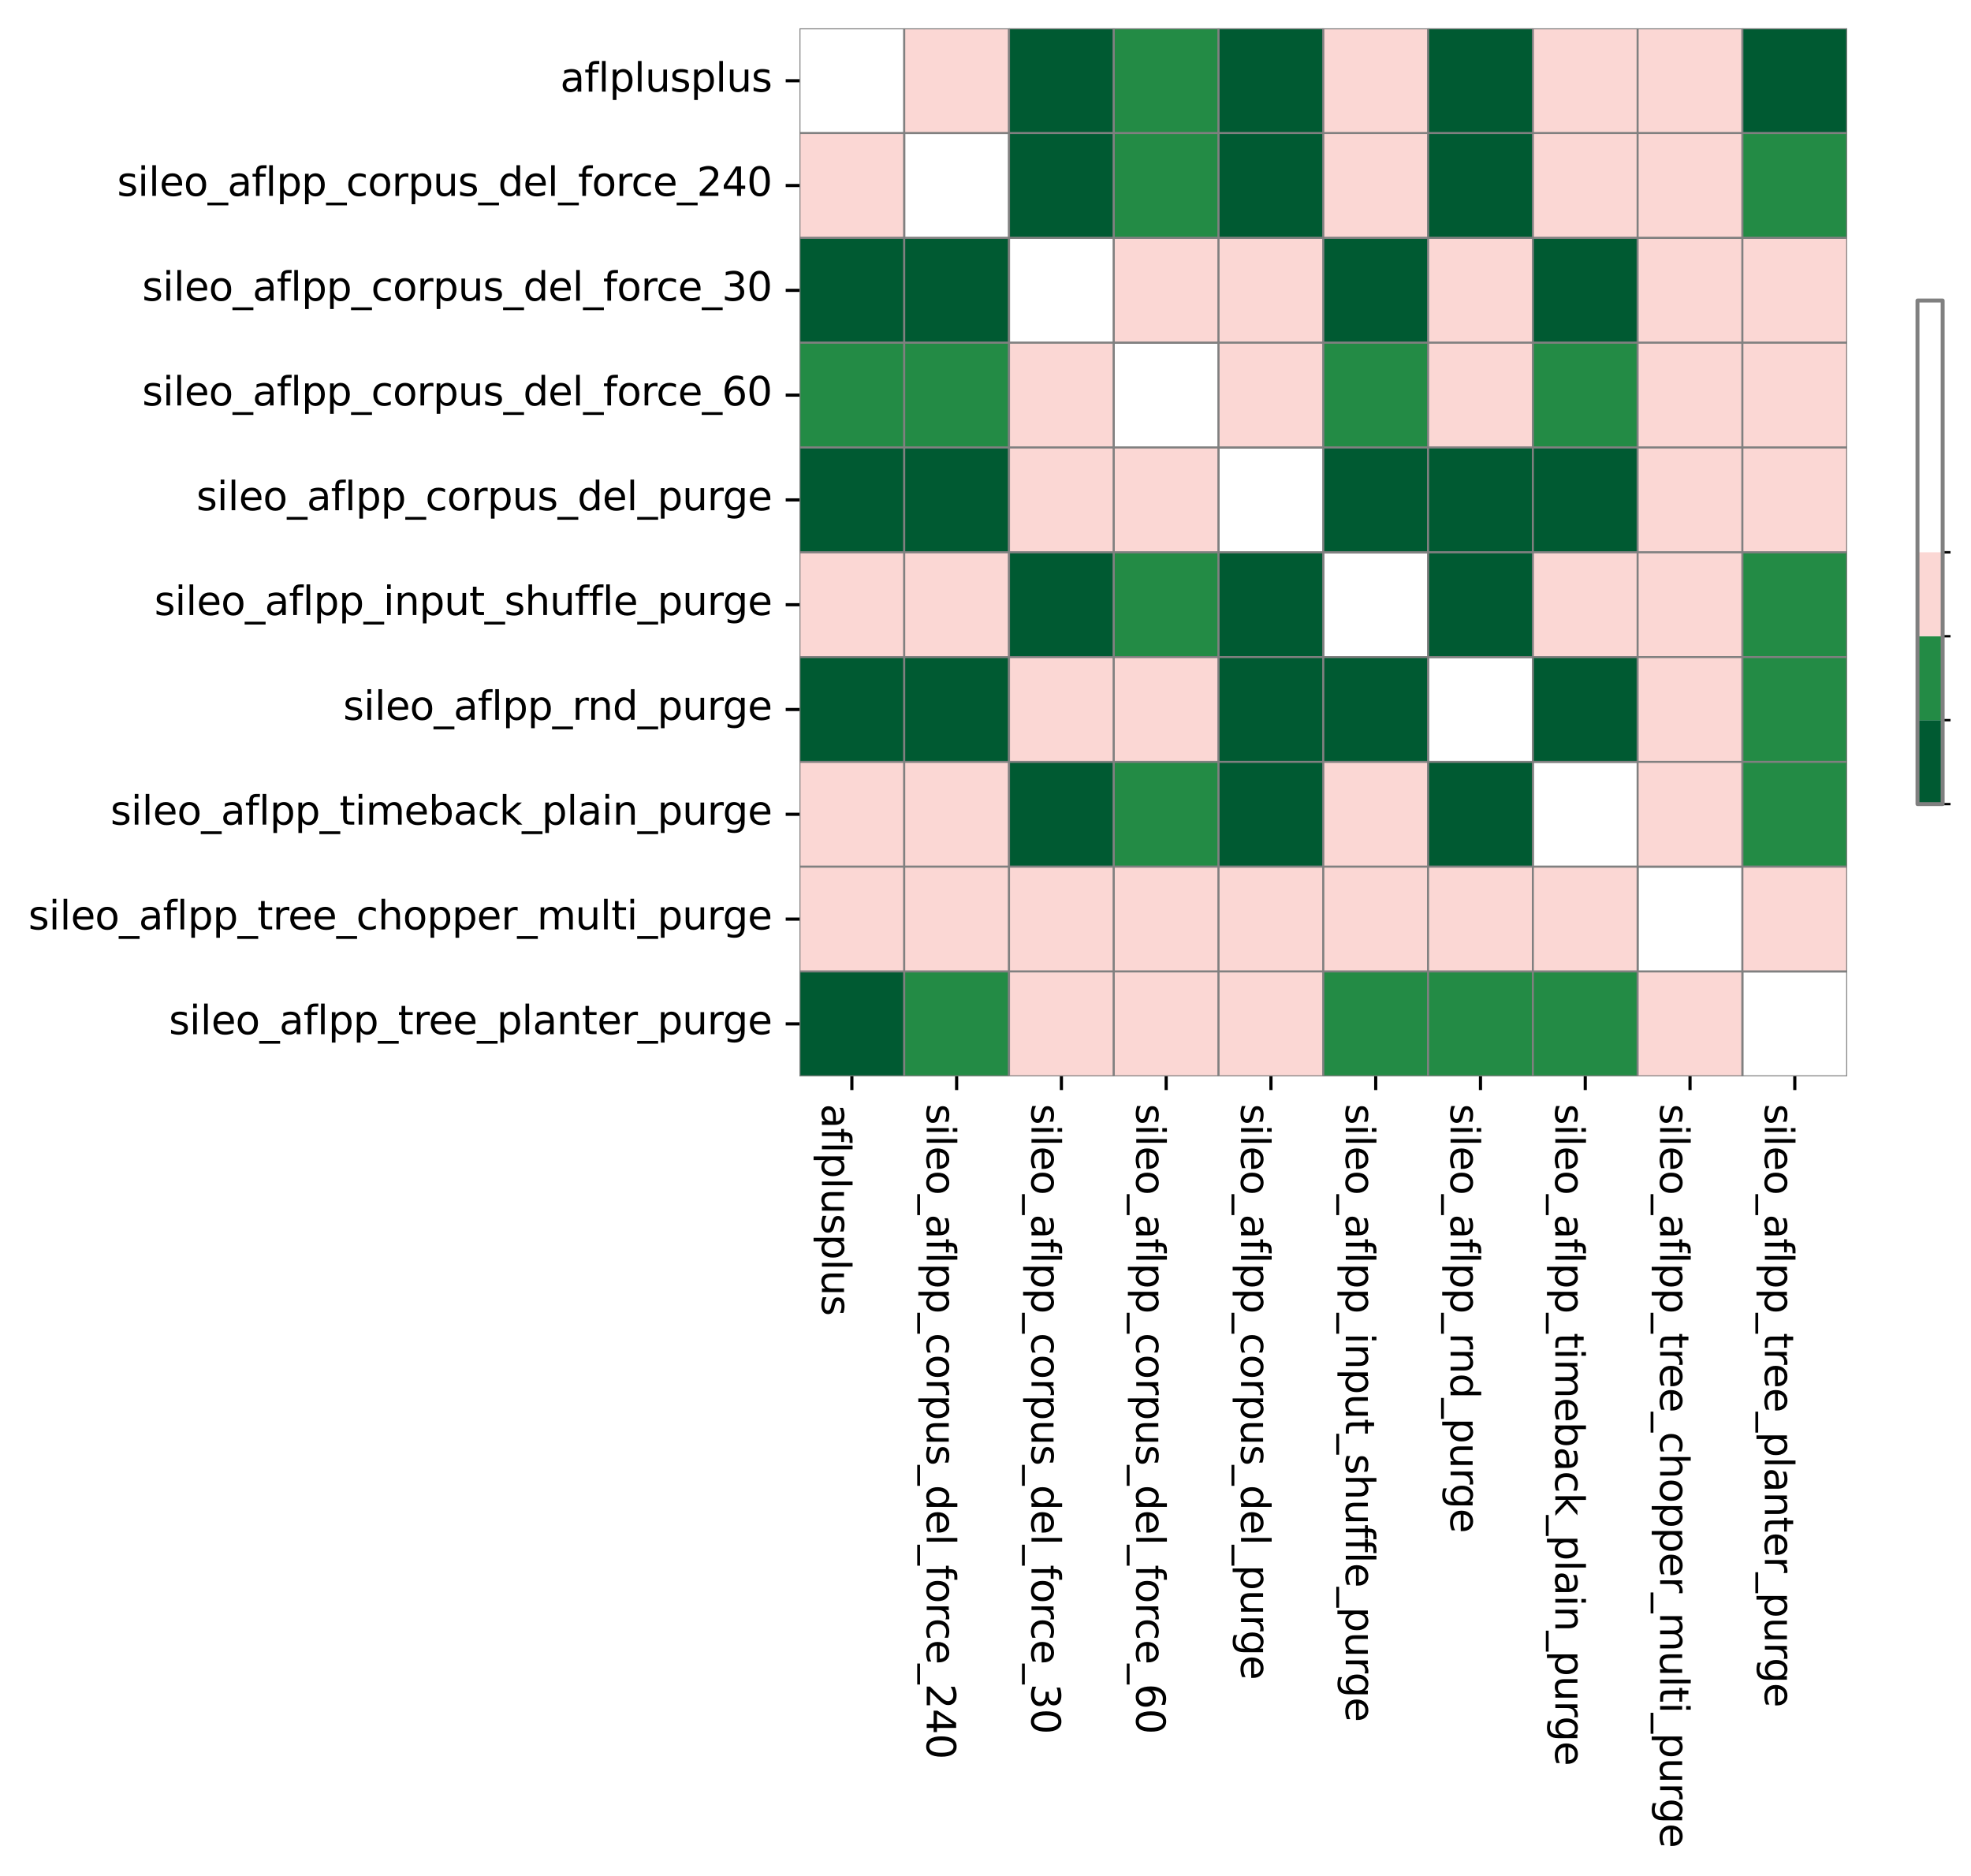 <?xml version="1.0" encoding="utf-8" standalone="no"?>
<!DOCTYPE svg PUBLIC "-//W3C//DTD SVG 1.1//EN"
  "http://www.w3.org/Graphics/SVG/1.1/DTD/svg11.dtd">
<svg xmlns:xlink="http://www.w3.org/1999/xlink" width="500.629pt" height="476.379pt" viewBox="0 0 500.629 476.379" xmlns="http://www.w3.org/2000/svg" version="1.1">
 <defs>
  <style type="text/css">*{stroke-linejoin: round; stroke-linecap: butt}</style>
 </defs>
 <g id="figure_1">
  <g id="patch_1">
   <path d="M 0 476.379 
L 500.629 476.379 
L 500.629 0 
L 0 0 
z
" style="fill: #ffffff"/>
  </g>
  <g id="axes_1">
   <g id="patch_2">
    <path d="M 203.067 273.312 
L 469.179 273.312 
L 469.179 7.2 
L 203.067 7.2 
z
" style="fill: #ffffff"/>
   </g>
   <g id="QuadMesh_1">
    <path d="M 203.067 7.2 
L 229.678 7.2 
L 229.678 33.811 
L 203.067 33.811 
L 203.067 7.2 
" clip-path="url(#p0a9aec00eb)" style="fill: none; stroke: #808080; stroke-width: 0.5"/>
    <path d="M 229.678 7.2 
L 256.29 7.2 
L 256.29 33.811 
L 229.678 33.811 
L 229.678 7.2 
" clip-path="url(#p0a9aec00eb)" style="fill: #fbd7d4; stroke: #808080; stroke-width: 0.5"/>
    <path d="M 256.29 7.2 
L 282.901 7.2 
L 282.901 33.811 
L 256.29 33.811 
L 256.29 7.2 
" clip-path="url(#p0a9aec00eb)" style="fill: #005a32; stroke: #808080; stroke-width: 0.5"/>
    <path d="M 282.901 7.2 
L 309.512 7.2 
L 309.512 33.811 
L 282.901 33.811 
L 282.901 7.2 
" clip-path="url(#p0a9aec00eb)" style="fill: #238b45; stroke: #808080; stroke-width: 0.5"/>
    <path d="M 309.512 7.2 
L 336.123 7.2 
L 336.123 33.811 
L 309.512 33.811 
L 309.512 7.2 
" clip-path="url(#p0a9aec00eb)" style="fill: #005a32; stroke: #808080; stroke-width: 0.5"/>
    <path d="M 336.123 7.2 
L 362.734 7.2 
L 362.734 33.811 
L 336.123 33.811 
L 336.123 7.2 
" clip-path="url(#p0a9aec00eb)" style="fill: #fbd7d4; stroke: #808080; stroke-width: 0.5"/>
    <path d="M 362.734 7.2 
L 389.346 7.2 
L 389.346 33.811 
L 362.734 33.811 
L 362.734 7.2 
" clip-path="url(#p0a9aec00eb)" style="fill: #005a32; stroke: #808080; stroke-width: 0.5"/>
    <path d="M 389.346 7.2 
L 415.957 7.2 
L 415.957 33.811 
L 389.346 33.811 
L 389.346 7.2 
" clip-path="url(#p0a9aec00eb)" style="fill: #fbd7d4; stroke: #808080; stroke-width: 0.5"/>
    <path d="M 415.957 7.2 
L 442.568 7.2 
L 442.568 33.811 
L 415.957 33.811 
L 415.957 7.2 
" clip-path="url(#p0a9aec00eb)" style="fill: #fbd7d4; stroke: #808080; stroke-width: 0.5"/>
    <path d="M 442.568 7.2 
L 469.179 7.2 
L 469.179 33.811 
L 442.568 33.811 
L 442.568 7.2 
" clip-path="url(#p0a9aec00eb)" style="fill: #005a32; stroke: #808080; stroke-width: 0.5"/>
    <path d="M 203.067 33.811 
L 229.678 33.811 
L 229.678 60.422 
L 203.067 60.422 
L 203.067 33.811 
" clip-path="url(#p0a9aec00eb)" style="fill: #fbd7d4; stroke: #808080; stroke-width: 0.5"/>
    <path d="M 229.678 33.811 
L 256.29 33.811 
L 256.29 60.422 
L 229.678 60.422 
L 229.678 33.811 
" clip-path="url(#p0a9aec00eb)" style="fill: none; stroke: #808080; stroke-width: 0.5"/>
    <path d="M 256.29 33.811 
L 282.901 33.811 
L 282.901 60.422 
L 256.29 60.422 
L 256.29 33.811 
" clip-path="url(#p0a9aec00eb)" style="fill: #005a32; stroke: #808080; stroke-width: 0.5"/>
    <path d="M 282.901 33.811 
L 309.512 33.811 
L 309.512 60.422 
L 282.901 60.422 
L 282.901 33.811 
" clip-path="url(#p0a9aec00eb)" style="fill: #238b45; stroke: #808080; stroke-width: 0.5"/>
    <path d="M 309.512 33.811 
L 336.123 33.811 
L 336.123 60.422 
L 309.512 60.422 
L 309.512 33.811 
" clip-path="url(#p0a9aec00eb)" style="fill: #005a32; stroke: #808080; stroke-width: 0.5"/>
    <path d="M 336.123 33.811 
L 362.734 33.811 
L 362.734 60.422 
L 336.123 60.422 
L 336.123 33.811 
" clip-path="url(#p0a9aec00eb)" style="fill: #fbd7d4; stroke: #808080; stroke-width: 0.5"/>
    <path d="M 362.734 33.811 
L 389.346 33.811 
L 389.346 60.422 
L 362.734 60.422 
L 362.734 33.811 
" clip-path="url(#p0a9aec00eb)" style="fill: #005a32; stroke: #808080; stroke-width: 0.5"/>
    <path d="M 389.346 33.811 
L 415.957 33.811 
L 415.957 60.422 
L 389.346 60.422 
L 389.346 33.811 
" clip-path="url(#p0a9aec00eb)" style="fill: #fbd7d4; stroke: #808080; stroke-width: 0.5"/>
    <path d="M 415.957 33.811 
L 442.568 33.811 
L 442.568 60.422 
L 415.957 60.422 
L 415.957 33.811 
" clip-path="url(#p0a9aec00eb)" style="fill: #fbd7d4; stroke: #808080; stroke-width: 0.5"/>
    <path d="M 442.568 33.811 
L 469.179 33.811 
L 469.179 60.422 
L 442.568 60.422 
L 442.568 33.811 
" clip-path="url(#p0a9aec00eb)" style="fill: #238b45; stroke: #808080; stroke-width: 0.5"/>
    <path d="M 203.067 60.422 
L 229.678 60.422 
L 229.678 87.034 
L 203.067 87.034 
L 203.067 60.422 
" clip-path="url(#p0a9aec00eb)" style="fill: #005a32; stroke: #808080; stroke-width: 0.5"/>
    <path d="M 229.678 60.422 
L 256.29 60.422 
L 256.29 87.034 
L 229.678 87.034 
L 229.678 60.422 
" clip-path="url(#p0a9aec00eb)" style="fill: #005a32; stroke: #808080; stroke-width: 0.5"/>
    <path d="M 256.29 60.422 
L 282.901 60.422 
L 282.901 87.034 
L 256.29 87.034 
L 256.29 60.422 
" clip-path="url(#p0a9aec00eb)" style="fill: none; stroke: #808080; stroke-width: 0.5"/>
    <path d="M 282.901 60.422 
L 309.512 60.422 
L 309.512 87.034 
L 282.901 87.034 
L 282.901 60.422 
" clip-path="url(#p0a9aec00eb)" style="fill: #fbd7d4; stroke: #808080; stroke-width: 0.5"/>
    <path d="M 309.512 60.422 
L 336.123 60.422 
L 336.123 87.034 
L 309.512 87.034 
L 309.512 60.422 
" clip-path="url(#p0a9aec00eb)" style="fill: #fbd7d4; stroke: #808080; stroke-width: 0.5"/>
    <path d="M 336.123 60.422 
L 362.734 60.422 
L 362.734 87.034 
L 336.123 87.034 
L 336.123 60.422 
" clip-path="url(#p0a9aec00eb)" style="fill: #005a32; stroke: #808080; stroke-width: 0.5"/>
    <path d="M 362.734 60.422 
L 389.346 60.422 
L 389.346 87.034 
L 362.734 87.034 
L 362.734 60.422 
" clip-path="url(#p0a9aec00eb)" style="fill: #fbd7d4; stroke: #808080; stroke-width: 0.5"/>
    <path d="M 389.346 60.422 
L 415.957 60.422 
L 415.957 87.034 
L 389.346 87.034 
L 389.346 60.422 
" clip-path="url(#p0a9aec00eb)" style="fill: #005a32; stroke: #808080; stroke-width: 0.5"/>
    <path d="M 415.957 60.422 
L 442.568 60.422 
L 442.568 87.034 
L 415.957 87.034 
L 415.957 60.422 
" clip-path="url(#p0a9aec00eb)" style="fill: #fbd7d4; stroke: #808080; stroke-width: 0.5"/>
    <path d="M 442.568 60.422 
L 469.179 60.422 
L 469.179 87.034 
L 442.568 87.034 
L 442.568 60.422 
" clip-path="url(#p0a9aec00eb)" style="fill: #fbd7d4; stroke: #808080; stroke-width: 0.5"/>
    <path d="M 203.067 87.034 
L 229.678 87.034 
L 229.678 113.645 
L 203.067 113.645 
L 203.067 87.034 
" clip-path="url(#p0a9aec00eb)" style="fill: #238b45; stroke: #808080; stroke-width: 0.5"/>
    <path d="M 229.678 87.034 
L 256.29 87.034 
L 256.29 113.645 
L 229.678 113.645 
L 229.678 87.034 
" clip-path="url(#p0a9aec00eb)" style="fill: #238b45; stroke: #808080; stroke-width: 0.5"/>
    <path d="M 256.29 87.034 
L 282.901 87.034 
L 282.901 113.645 
L 256.29 113.645 
L 256.29 87.034 
" clip-path="url(#p0a9aec00eb)" style="fill: #fbd7d4; stroke: #808080; stroke-width: 0.5"/>
    <path d="M 282.901 87.034 
L 309.512 87.034 
L 309.512 113.645 
L 282.901 113.645 
L 282.901 87.034 
" clip-path="url(#p0a9aec00eb)" style="fill: none; stroke: #808080; stroke-width: 0.5"/>
    <path d="M 309.512 87.034 
L 336.123 87.034 
L 336.123 113.645 
L 309.512 113.645 
L 309.512 87.034 
" clip-path="url(#p0a9aec00eb)" style="fill: #fbd7d4; stroke: #808080; stroke-width: 0.5"/>
    <path d="M 336.123 87.034 
L 362.734 87.034 
L 362.734 113.645 
L 336.123 113.645 
L 336.123 87.034 
" clip-path="url(#p0a9aec00eb)" style="fill: #238b45; stroke: #808080; stroke-width: 0.5"/>
    <path d="M 362.734 87.034 
L 389.346 87.034 
L 389.346 113.645 
L 362.734 113.645 
L 362.734 87.034 
" clip-path="url(#p0a9aec00eb)" style="fill: #fbd7d4; stroke: #808080; stroke-width: 0.5"/>
    <path d="M 389.346 87.034 
L 415.957 87.034 
L 415.957 113.645 
L 389.346 113.645 
L 389.346 87.034 
" clip-path="url(#p0a9aec00eb)" style="fill: #238b45; stroke: #808080; stroke-width: 0.5"/>
    <path d="M 415.957 87.034 
L 442.568 87.034 
L 442.568 113.645 
L 415.957 113.645 
L 415.957 87.034 
" clip-path="url(#p0a9aec00eb)" style="fill: #fbd7d4; stroke: #808080; stroke-width: 0.5"/>
    <path d="M 442.568 87.034 
L 469.179 87.034 
L 469.179 113.645 
L 442.568 113.645 
L 442.568 87.034 
" clip-path="url(#p0a9aec00eb)" style="fill: #fbd7d4; stroke: #808080; stroke-width: 0.5"/>
    <path d="M 203.067 113.645 
L 229.678 113.645 
L 229.678 140.256 
L 203.067 140.256 
L 203.067 113.645 
" clip-path="url(#p0a9aec00eb)" style="fill: #005a32; stroke: #808080; stroke-width: 0.5"/>
    <path d="M 229.678 113.645 
L 256.29 113.645 
L 256.29 140.256 
L 229.678 140.256 
L 229.678 113.645 
" clip-path="url(#p0a9aec00eb)" style="fill: #005a32; stroke: #808080; stroke-width: 0.5"/>
    <path d="M 256.29 113.645 
L 282.901 113.645 
L 282.901 140.256 
L 256.29 140.256 
L 256.29 113.645 
" clip-path="url(#p0a9aec00eb)" style="fill: #fbd7d4; stroke: #808080; stroke-width: 0.5"/>
    <path d="M 282.901 113.645 
L 309.512 113.645 
L 309.512 140.256 
L 282.901 140.256 
L 282.901 113.645 
" clip-path="url(#p0a9aec00eb)" style="fill: #fbd7d4; stroke: #808080; stroke-width: 0.5"/>
    <path d="M 309.512 113.645 
L 336.123 113.645 
L 336.123 140.256 
L 309.512 140.256 
L 309.512 113.645 
" clip-path="url(#p0a9aec00eb)" style="fill: none; stroke: #808080; stroke-width: 0.5"/>
    <path d="M 336.123 113.645 
L 362.734 113.645 
L 362.734 140.256 
L 336.123 140.256 
L 336.123 113.645 
" clip-path="url(#p0a9aec00eb)" style="fill: #005a32; stroke: #808080; stroke-width: 0.5"/>
    <path d="M 362.734 113.645 
L 389.346 113.645 
L 389.346 140.256 
L 362.734 140.256 
L 362.734 113.645 
" clip-path="url(#p0a9aec00eb)" style="fill: #005a32; stroke: #808080; stroke-width: 0.5"/>
    <path d="M 389.346 113.645 
L 415.957 113.645 
L 415.957 140.256 
L 389.346 140.256 
L 389.346 113.645 
" clip-path="url(#p0a9aec00eb)" style="fill: #005a32; stroke: #808080; stroke-width: 0.5"/>
    <path d="M 415.957 113.645 
L 442.568 113.645 
L 442.568 140.256 
L 415.957 140.256 
L 415.957 113.645 
" clip-path="url(#p0a9aec00eb)" style="fill: #fbd7d4; stroke: #808080; stroke-width: 0.5"/>
    <path d="M 442.568 113.645 
L 469.179 113.645 
L 469.179 140.256 
L 442.568 140.256 
L 442.568 113.645 
" clip-path="url(#p0a9aec00eb)" style="fill: #fbd7d4; stroke: #808080; stroke-width: 0.5"/>
    <path d="M 203.067 140.256 
L 229.678 140.256 
L 229.678 166.867 
L 203.067 166.867 
L 203.067 140.256 
" clip-path="url(#p0a9aec00eb)" style="fill: #fbd7d4; stroke: #808080; stroke-width: 0.5"/>
    <path d="M 229.678 140.256 
L 256.29 140.256 
L 256.29 166.867 
L 229.678 166.867 
L 229.678 140.256 
" clip-path="url(#p0a9aec00eb)" style="fill: #fbd7d4; stroke: #808080; stroke-width: 0.5"/>
    <path d="M 256.29 140.256 
L 282.901 140.256 
L 282.901 166.867 
L 256.29 166.867 
L 256.29 140.256 
" clip-path="url(#p0a9aec00eb)" style="fill: #005a32; stroke: #808080; stroke-width: 0.5"/>
    <path d="M 282.901 140.256 
L 309.512 140.256 
L 309.512 166.867 
L 282.901 166.867 
L 282.901 140.256 
" clip-path="url(#p0a9aec00eb)" style="fill: #238b45; stroke: #808080; stroke-width: 0.5"/>
    <path d="M 309.512 140.256 
L 336.123 140.256 
L 336.123 166.867 
L 309.512 166.867 
L 309.512 140.256 
" clip-path="url(#p0a9aec00eb)" style="fill: #005a32; stroke: #808080; stroke-width: 0.5"/>
    <path d="M 336.123 140.256 
L 362.734 140.256 
L 362.734 166.867 
L 336.123 166.867 
L 336.123 140.256 
" clip-path="url(#p0a9aec00eb)" style="fill: none; stroke: #808080; stroke-width: 0.5"/>
    <path d="M 362.734 140.256 
L 389.346 140.256 
L 389.346 166.867 
L 362.734 166.867 
L 362.734 140.256 
" clip-path="url(#p0a9aec00eb)" style="fill: #005a32; stroke: #808080; stroke-width: 0.5"/>
    <path d="M 389.346 140.256 
L 415.957 140.256 
L 415.957 166.867 
L 389.346 166.867 
L 389.346 140.256 
" clip-path="url(#p0a9aec00eb)" style="fill: #fbd7d4; stroke: #808080; stroke-width: 0.5"/>
    <path d="M 415.957 140.256 
L 442.568 140.256 
L 442.568 166.867 
L 415.957 166.867 
L 415.957 140.256 
" clip-path="url(#p0a9aec00eb)" style="fill: #fbd7d4; stroke: #808080; stroke-width: 0.5"/>
    <path d="M 442.568 140.256 
L 469.179 140.256 
L 469.179 166.867 
L 442.568 166.867 
L 442.568 140.256 
" clip-path="url(#p0a9aec00eb)" style="fill: #238b45; stroke: #808080; stroke-width: 0.5"/>
    <path d="M 203.067 166.867 
L 229.678 166.867 
L 229.678 193.478 
L 203.067 193.478 
L 203.067 166.867 
" clip-path="url(#p0a9aec00eb)" style="fill: #005a32; stroke: #808080; stroke-width: 0.5"/>
    <path d="M 229.678 166.867 
L 256.29 166.867 
L 256.29 193.478 
L 229.678 193.478 
L 229.678 166.867 
" clip-path="url(#p0a9aec00eb)" style="fill: #005a32; stroke: #808080; stroke-width: 0.5"/>
    <path d="M 256.29 166.867 
L 282.901 166.867 
L 282.901 193.478 
L 256.29 193.478 
L 256.29 166.867 
" clip-path="url(#p0a9aec00eb)" style="fill: #fbd7d4; stroke: #808080; stroke-width: 0.5"/>
    <path d="M 282.901 166.867 
L 309.512 166.867 
L 309.512 193.478 
L 282.901 193.478 
L 282.901 166.867 
" clip-path="url(#p0a9aec00eb)" style="fill: #fbd7d4; stroke: #808080; stroke-width: 0.5"/>
    <path d="M 309.512 166.867 
L 336.123 166.867 
L 336.123 193.478 
L 309.512 193.478 
L 309.512 166.867 
" clip-path="url(#p0a9aec00eb)" style="fill: #005a32; stroke: #808080; stroke-width: 0.5"/>
    <path d="M 336.123 166.867 
L 362.734 166.867 
L 362.734 193.478 
L 336.123 193.478 
L 336.123 166.867 
" clip-path="url(#p0a9aec00eb)" style="fill: #005a32; stroke: #808080; stroke-width: 0.5"/>
    <path d="M 362.734 166.867 
L 389.346 166.867 
L 389.346 193.478 
L 362.734 193.478 
L 362.734 166.867 
" clip-path="url(#p0a9aec00eb)" style="fill: none; stroke: #808080; stroke-width: 0.5"/>
    <path d="M 389.346 166.867 
L 415.957 166.867 
L 415.957 193.478 
L 389.346 193.478 
L 389.346 166.867 
" clip-path="url(#p0a9aec00eb)" style="fill: #005a32; stroke: #808080; stroke-width: 0.5"/>
    <path d="M 415.957 166.867 
L 442.568 166.867 
L 442.568 193.478 
L 415.957 193.478 
L 415.957 166.867 
" clip-path="url(#p0a9aec00eb)" style="fill: #fbd7d4; stroke: #808080; stroke-width: 0.5"/>
    <path d="M 442.568 166.867 
L 469.179 166.867 
L 469.179 193.478 
L 442.568 193.478 
L 442.568 166.867 
" clip-path="url(#p0a9aec00eb)" style="fill: #238b45; stroke: #808080; stroke-width: 0.5"/>
    <path d="M 203.067 193.478 
L 229.678 193.478 
L 229.678 220.09 
L 203.067 220.09 
L 203.067 193.478 
" clip-path="url(#p0a9aec00eb)" style="fill: #fbd7d4; stroke: #808080; stroke-width: 0.5"/>
    <path d="M 229.678 193.478 
L 256.29 193.478 
L 256.29 220.09 
L 229.678 220.09 
L 229.678 193.478 
" clip-path="url(#p0a9aec00eb)" style="fill: #fbd7d4; stroke: #808080; stroke-width: 0.5"/>
    <path d="M 256.29 193.478 
L 282.901 193.478 
L 282.901 220.09 
L 256.29 220.09 
L 256.29 193.478 
" clip-path="url(#p0a9aec00eb)" style="fill: #005a32; stroke: #808080; stroke-width: 0.5"/>
    <path d="M 282.901 193.478 
L 309.512 193.478 
L 309.512 220.09 
L 282.901 220.09 
L 282.901 193.478 
" clip-path="url(#p0a9aec00eb)" style="fill: #238b45; stroke: #808080; stroke-width: 0.5"/>
    <path d="M 309.512 193.478 
L 336.123 193.478 
L 336.123 220.09 
L 309.512 220.09 
L 309.512 193.478 
" clip-path="url(#p0a9aec00eb)" style="fill: #005a32; stroke: #808080; stroke-width: 0.5"/>
    <path d="M 336.123 193.478 
L 362.734 193.478 
L 362.734 220.09 
L 336.123 220.09 
L 336.123 193.478 
" clip-path="url(#p0a9aec00eb)" style="fill: #fbd7d4; stroke: #808080; stroke-width: 0.5"/>
    <path d="M 362.734 193.478 
L 389.346 193.478 
L 389.346 220.09 
L 362.734 220.09 
L 362.734 193.478 
" clip-path="url(#p0a9aec00eb)" style="fill: #005a32; stroke: #808080; stroke-width: 0.5"/>
    <path d="M 389.346 193.478 
L 415.957 193.478 
L 415.957 220.09 
L 389.346 220.09 
L 389.346 193.478 
" clip-path="url(#p0a9aec00eb)" style="fill: none; stroke: #808080; stroke-width: 0.5"/>
    <path d="M 415.957 193.478 
L 442.568 193.478 
L 442.568 220.09 
L 415.957 220.09 
L 415.957 193.478 
" clip-path="url(#p0a9aec00eb)" style="fill: #fbd7d4; stroke: #808080; stroke-width: 0.5"/>
    <path d="M 442.568 193.478 
L 469.179 193.478 
L 469.179 220.09 
L 442.568 220.09 
L 442.568 193.478 
" clip-path="url(#p0a9aec00eb)" style="fill: #238b45; stroke: #808080; stroke-width: 0.5"/>
    <path d="M 203.067 220.09 
L 229.678 220.09 
L 229.678 246.701 
L 203.067 246.701 
L 203.067 220.09 
" clip-path="url(#p0a9aec00eb)" style="fill: #fbd7d4; stroke: #808080; stroke-width: 0.5"/>
    <path d="M 229.678 220.09 
L 256.29 220.09 
L 256.29 246.701 
L 229.678 246.701 
L 229.678 220.09 
" clip-path="url(#p0a9aec00eb)" style="fill: #fbd7d4; stroke: #808080; stroke-width: 0.5"/>
    <path d="M 256.29 220.09 
L 282.901 220.09 
L 282.901 246.701 
L 256.29 246.701 
L 256.29 220.09 
" clip-path="url(#p0a9aec00eb)" style="fill: #fbd7d4; stroke: #808080; stroke-width: 0.5"/>
    <path d="M 282.901 220.09 
L 309.512 220.09 
L 309.512 246.701 
L 282.901 246.701 
L 282.901 220.09 
" clip-path="url(#p0a9aec00eb)" style="fill: #fbd7d4; stroke: #808080; stroke-width: 0.5"/>
    <path d="M 309.512 220.09 
L 336.123 220.09 
L 336.123 246.701 
L 309.512 246.701 
L 309.512 220.09 
" clip-path="url(#p0a9aec00eb)" style="fill: #fbd7d4; stroke: #808080; stroke-width: 0.5"/>
    <path d="M 336.123 220.09 
L 362.734 220.09 
L 362.734 246.701 
L 336.123 246.701 
L 336.123 220.09 
" clip-path="url(#p0a9aec00eb)" style="fill: #fbd7d4; stroke: #808080; stroke-width: 0.5"/>
    <path d="M 362.734 220.09 
L 389.346 220.09 
L 389.346 246.701 
L 362.734 246.701 
L 362.734 220.09 
" clip-path="url(#p0a9aec00eb)" style="fill: #fbd7d4; stroke: #808080; stroke-width: 0.5"/>
    <path d="M 389.346 220.09 
L 415.957 220.09 
L 415.957 246.701 
L 389.346 246.701 
L 389.346 220.09 
" clip-path="url(#p0a9aec00eb)" style="fill: #fbd7d4; stroke: #808080; stroke-width: 0.5"/>
    <path d="M 415.957 220.09 
L 442.568 220.09 
L 442.568 246.701 
L 415.957 246.701 
L 415.957 220.09 
" clip-path="url(#p0a9aec00eb)" style="fill: none; stroke: #808080; stroke-width: 0.5"/>
    <path d="M 442.568 220.09 
L 469.179 220.09 
L 469.179 246.701 
L 442.568 246.701 
L 442.568 220.09 
" clip-path="url(#p0a9aec00eb)" style="fill: #fbd7d4; stroke: #808080; stroke-width: 0.5"/>
    <path d="M 203.067 246.701 
L 229.678 246.701 
L 229.678 273.312 
L 203.067 273.312 
L 203.067 246.701 
" clip-path="url(#p0a9aec00eb)" style="fill: #005a32; stroke: #808080; stroke-width: 0.5"/>
    <path d="M 229.678 246.701 
L 256.29 246.701 
L 256.29 273.312 
L 229.678 273.312 
L 229.678 246.701 
" clip-path="url(#p0a9aec00eb)" style="fill: #238b45; stroke: #808080; stroke-width: 0.5"/>
    <path d="M 256.29 246.701 
L 282.901 246.701 
L 282.901 273.312 
L 256.29 273.312 
L 256.29 246.701 
" clip-path="url(#p0a9aec00eb)" style="fill: #fbd7d4; stroke: #808080; stroke-width: 0.5"/>
    <path d="M 282.901 246.701 
L 309.512 246.701 
L 309.512 273.312 
L 282.901 273.312 
L 282.901 246.701 
" clip-path="url(#p0a9aec00eb)" style="fill: #fbd7d4; stroke: #808080; stroke-width: 0.5"/>
    <path d="M 309.512 246.701 
L 336.123 246.701 
L 336.123 273.312 
L 309.512 273.312 
L 309.512 246.701 
" clip-path="url(#p0a9aec00eb)" style="fill: #fbd7d4; stroke: #808080; stroke-width: 0.5"/>
    <path d="M 336.123 246.701 
L 362.734 246.701 
L 362.734 273.312 
L 336.123 273.312 
L 336.123 246.701 
" clip-path="url(#p0a9aec00eb)" style="fill: #238b45; stroke: #808080; stroke-width: 0.5"/>
    <path d="M 362.734 246.701 
L 389.346 246.701 
L 389.346 273.312 
L 362.734 273.312 
L 362.734 246.701 
" clip-path="url(#p0a9aec00eb)" style="fill: #238b45; stroke: #808080; stroke-width: 0.5"/>
    <path d="M 389.346 246.701 
L 415.957 246.701 
L 415.957 273.312 
L 389.346 273.312 
L 389.346 246.701 
" clip-path="url(#p0a9aec00eb)" style="fill: #238b45; stroke: #808080; stroke-width: 0.5"/>
    <path d="M 415.957 246.701 
L 442.568 246.701 
L 442.568 273.312 
L 415.957 273.312 
L 415.957 246.701 
" clip-path="url(#p0a9aec00eb)" style="fill: #fbd7d4; stroke: #808080; stroke-width: 0.5"/>
    <path d="M 442.568 246.701 
L 469.179 246.701 
L 469.179 273.312 
L 442.568 273.312 
L 442.568 246.701 
" clip-path="url(#p0a9aec00eb)" style="fill: none; stroke: #808080; stroke-width: 0.5"/>
   </g>
   <g id="matplotlib.axis_1">
    <g id="xtick_1">
     <g id="line2d_1">
      <defs>
       <path id="m52ed84ec2a" d="M 0 0 
L 0 3.5 
" style="stroke: #000000; stroke-width: 0.8"/>
      </defs>
      <g>
       <use xlink:href="#m52ed84ec2a" x="216.373" y="273.312" style="stroke: #000000; stroke-width: 0.8"/>
      </g>
     </g>
     <g id="text_1">
      <!-- aflplusplus -->
      <g transform="translate(208.774 280.312) rotate(-270) scale(0.1 -0.1)">
       <defs>
        <path id="DejaVuSans-61" d="M 2194 1759 
Q 1497 1759 1228 1600 
Q 959 1441 959 1056 
Q 959 750 1161 570 
Q 1363 391 1709 391 
Q 2188 391 2477 730 
Q 2766 1069 2766 1631 
L 2766 1759 
L 2194 1759 
z
M 3341 1997 
L 3341 0 
L 2766 0 
L 2766 531 
Q 2569 213 2275 61 
Q 1981 -91 1556 -91 
Q 1019 -91 701 211 
Q 384 513 384 1019 
Q 384 1609 779 1909 
Q 1175 2209 1959 2209 
L 2766 2209 
L 2766 2266 
Q 2766 2663 2505 2880 
Q 2244 3097 1772 3097 
Q 1472 3097 1187 3025 
Q 903 2953 641 2809 
L 641 3341 
Q 956 3463 1253 3523 
Q 1550 3584 1831 3584 
Q 2591 3584 2966 3190 
Q 3341 2797 3341 1997 
z
" transform="scale(0.016)"/>
        <path id="DejaVuSans-66" d="M 2375 4863 
L 2375 4384 
L 1825 4384 
Q 1516 4384 1395 4259 
Q 1275 4134 1275 3809 
L 1275 3500 
L 2222 3500 
L 2222 3053 
L 1275 3053 
L 1275 0 
L 697 0 
L 697 3053 
L 147 3053 
L 147 3500 
L 697 3500 
L 697 3744 
Q 697 4328 969 4595 
Q 1241 4863 1831 4863 
L 2375 4863 
z
" transform="scale(0.016)"/>
        <path id="DejaVuSans-6c" d="M 603 4863 
L 1178 4863 
L 1178 0 
L 603 0 
L 603 4863 
z
" transform="scale(0.016)"/>
        <path id="DejaVuSans-70" d="M 1159 525 
L 1159 -1331 
L 581 -1331 
L 581 3500 
L 1159 3500 
L 1159 2969 
Q 1341 3281 1617 3432 
Q 1894 3584 2278 3584 
Q 2916 3584 3314 3078 
Q 3713 2572 3713 1747 
Q 3713 922 3314 415 
Q 2916 -91 2278 -91 
Q 1894 -91 1617 61 
Q 1341 213 1159 525 
z
M 3116 1747 
Q 3116 2381 2855 2742 
Q 2594 3103 2138 3103 
Q 1681 3103 1420 2742 
Q 1159 2381 1159 1747 
Q 1159 1113 1420 752 
Q 1681 391 2138 391 
Q 2594 391 2855 752 
Q 3116 1113 3116 1747 
z
" transform="scale(0.016)"/>
        <path id="DejaVuSans-75" d="M 544 1381 
L 544 3500 
L 1119 3500 
L 1119 1403 
Q 1119 906 1312 657 
Q 1506 409 1894 409 
Q 2359 409 2629 706 
Q 2900 1003 2900 1516 
L 2900 3500 
L 3475 3500 
L 3475 0 
L 2900 0 
L 2900 538 
Q 2691 219 2414 64 
Q 2138 -91 1772 -91 
Q 1169 -91 856 284 
Q 544 659 544 1381 
z
M 1991 3584 
L 1991 3584 
z
" transform="scale(0.016)"/>
        <path id="DejaVuSans-73" d="M 2834 3397 
L 2834 2853 
Q 2591 2978 2328 3040 
Q 2066 3103 1784 3103 
Q 1356 3103 1142 2972 
Q 928 2841 928 2578 
Q 928 2378 1081 2264 
Q 1234 2150 1697 2047 
L 1894 2003 
Q 2506 1872 2764 1633 
Q 3022 1394 3022 966 
Q 3022 478 2636 193 
Q 2250 -91 1575 -91 
Q 1294 -91 989 -36 
Q 684 19 347 128 
L 347 722 
Q 666 556 975 473 
Q 1284 391 1588 391 
Q 1994 391 2212 530 
Q 2431 669 2431 922 
Q 2431 1156 2273 1281 
Q 2116 1406 1581 1522 
L 1381 1569 
Q 847 1681 609 1914 
Q 372 2147 372 2553 
Q 372 3047 722 3315 
Q 1072 3584 1716 3584 
Q 2034 3584 2315 3537 
Q 2597 3491 2834 3397 
z
" transform="scale(0.016)"/>
       </defs>
       <use xlink:href="#DejaVuSans-61"/>
       <use xlink:href="#DejaVuSans-66" x="61.279"/>
       <use xlink:href="#DejaVuSans-6c" x="96.484"/>
       <use xlink:href="#DejaVuSans-70" x="124.268"/>
       <use xlink:href="#DejaVuSans-6c" x="187.744"/>
       <use xlink:href="#DejaVuSans-75" x="215.527"/>
       <use xlink:href="#DejaVuSans-73" x="278.906"/>
       <use xlink:href="#DejaVuSans-70" x="331.006"/>
       <use xlink:href="#DejaVuSans-6c" x="394.482"/>
       <use xlink:href="#DejaVuSans-75" x="422.266"/>
       <use xlink:href="#DejaVuSans-73" x="485.645"/>
      </g>
     </g>
    </g>
    <g id="xtick_2">
     <g id="line2d_2">
      <g>
       <use xlink:href="#m52ed84ec2a" x="242.984" y="273.312" style="stroke: #000000; stroke-width: 0.8"/>
      </g>
     </g>
     <g id="text_2">
      <!-- sileo_aflpp_corpus_del_force_240 -->
      <g transform="translate(235.386 280.312) rotate(-270) scale(0.1 -0.1)">
       <defs>
        <path id="DejaVuSans-69" d="M 603 3500 
L 1178 3500 
L 1178 0 
L 603 0 
L 603 3500 
z
M 603 4863 
L 1178 4863 
L 1178 4134 
L 603 4134 
L 603 4863 
z
" transform="scale(0.016)"/>
        <path id="DejaVuSans-65" d="M 3597 1894 
L 3597 1613 
L 953 1613 
Q 991 1019 1311 708 
Q 1631 397 2203 397 
Q 2534 397 2845 478 
Q 3156 559 3463 722 
L 3463 178 
Q 3153 47 2828 -22 
Q 2503 -91 2169 -91 
Q 1331 -91 842 396 
Q 353 884 353 1716 
Q 353 2575 817 3079 
Q 1281 3584 2069 3584 
Q 2775 3584 3186 3129 
Q 3597 2675 3597 1894 
z
M 3022 2063 
Q 3016 2534 2758 2815 
Q 2500 3097 2075 3097 
Q 1594 3097 1305 2825 
Q 1016 2553 972 2059 
L 3022 2063 
z
" transform="scale(0.016)"/>
        <path id="DejaVuSans-6f" d="M 1959 3097 
Q 1497 3097 1228 2736 
Q 959 2375 959 1747 
Q 959 1119 1226 758 
Q 1494 397 1959 397 
Q 2419 397 2687 759 
Q 2956 1122 2956 1747 
Q 2956 2369 2687 2733 
Q 2419 3097 1959 3097 
z
M 1959 3584 
Q 2709 3584 3137 3096 
Q 3566 2609 3566 1747 
Q 3566 888 3137 398 
Q 2709 -91 1959 -91 
Q 1206 -91 779 398 
Q 353 888 353 1747 
Q 353 2609 779 3096 
Q 1206 3584 1959 3584 
z
" transform="scale(0.016)"/>
        <path id="DejaVuSans-5f" d="M 3263 -1063 
L 3263 -1509 
L -63 -1509 
L -63 -1063 
L 3263 -1063 
z
" transform="scale(0.016)"/>
        <path id="DejaVuSans-63" d="M 3122 3366 
L 3122 2828 
Q 2878 2963 2633 3030 
Q 2388 3097 2138 3097 
Q 1578 3097 1268 2742 
Q 959 2388 959 1747 
Q 959 1106 1268 751 
Q 1578 397 2138 397 
Q 2388 397 2633 464 
Q 2878 531 3122 666 
L 3122 134 
Q 2881 22 2623 -34 
Q 2366 -91 2075 -91 
Q 1284 -91 818 406 
Q 353 903 353 1747 
Q 353 2603 823 3093 
Q 1294 3584 2113 3584 
Q 2378 3584 2631 3529 
Q 2884 3475 3122 3366 
z
" transform="scale(0.016)"/>
        <path id="DejaVuSans-72" d="M 2631 2963 
Q 2534 3019 2420 3045 
Q 2306 3072 2169 3072 
Q 1681 3072 1420 2755 
Q 1159 2438 1159 1844 
L 1159 0 
L 581 0 
L 581 3500 
L 1159 3500 
L 1159 2956 
Q 1341 3275 1631 3429 
Q 1922 3584 2338 3584 
Q 2397 3584 2469 3576 
Q 2541 3569 2628 3553 
L 2631 2963 
z
" transform="scale(0.016)"/>
        <path id="DejaVuSans-64" d="M 2906 2969 
L 2906 4863 
L 3481 4863 
L 3481 0 
L 2906 0 
L 2906 525 
Q 2725 213 2448 61 
Q 2172 -91 1784 -91 
Q 1150 -91 751 415 
Q 353 922 353 1747 
Q 353 2572 751 3078 
Q 1150 3584 1784 3584 
Q 2172 3584 2448 3432 
Q 2725 3281 2906 2969 
z
M 947 1747 
Q 947 1113 1208 752 
Q 1469 391 1925 391 
Q 2381 391 2643 752 
Q 2906 1113 2906 1747 
Q 2906 2381 2643 2742 
Q 2381 3103 1925 3103 
Q 1469 3103 1208 2742 
Q 947 2381 947 1747 
z
" transform="scale(0.016)"/>
        <path id="DejaVuSans-32" d="M 1228 531 
L 3431 531 
L 3431 0 
L 469 0 
L 469 531 
Q 828 903 1448 1529 
Q 2069 2156 2228 2338 
Q 2531 2678 2651 2914 
Q 2772 3150 2772 3378 
Q 2772 3750 2511 3984 
Q 2250 4219 1831 4219 
Q 1534 4219 1204 4116 
Q 875 4013 500 3803 
L 500 4441 
Q 881 4594 1212 4672 
Q 1544 4750 1819 4750 
Q 2544 4750 2975 4387 
Q 3406 4025 3406 3419 
Q 3406 3131 3298 2873 
Q 3191 2616 2906 2266 
Q 2828 2175 2409 1742 
Q 1991 1309 1228 531 
z
" transform="scale(0.016)"/>
        <path id="DejaVuSans-34" d="M 2419 4116 
L 825 1625 
L 2419 1625 
L 2419 4116 
z
M 2253 4666 
L 3047 4666 
L 3047 1625 
L 3713 1625 
L 3713 1100 
L 3047 1100 
L 3047 0 
L 2419 0 
L 2419 1100 
L 313 1100 
L 313 1709 
L 2253 4666 
z
" transform="scale(0.016)"/>
        <path id="DejaVuSans-30" d="M 2034 4250 
Q 1547 4250 1301 3770 
Q 1056 3291 1056 2328 
Q 1056 1369 1301 889 
Q 1547 409 2034 409 
Q 2525 409 2770 889 
Q 3016 1369 3016 2328 
Q 3016 3291 2770 3770 
Q 2525 4250 2034 4250 
z
M 2034 4750 
Q 2819 4750 3233 4129 
Q 3647 3509 3647 2328 
Q 3647 1150 3233 529 
Q 2819 -91 2034 -91 
Q 1250 -91 836 529 
Q 422 1150 422 2328 
Q 422 3509 836 4129 
Q 1250 4750 2034 4750 
z
" transform="scale(0.016)"/>
       </defs>
       <use xlink:href="#DejaVuSans-73"/>
       <use xlink:href="#DejaVuSans-69" x="52.1"/>
       <use xlink:href="#DejaVuSans-6c" x="79.883"/>
       <use xlink:href="#DejaVuSans-65" x="107.666"/>
       <use xlink:href="#DejaVuSans-6f" x="169.189"/>
       <use xlink:href="#DejaVuSans-5f" x="230.371"/>
       <use xlink:href="#DejaVuSans-61" x="280.371"/>
       <use xlink:href="#DejaVuSans-66" x="341.65"/>
       <use xlink:href="#DejaVuSans-6c" x="376.855"/>
       <use xlink:href="#DejaVuSans-70" x="404.639"/>
       <use xlink:href="#DejaVuSans-70" x="468.115"/>
       <use xlink:href="#DejaVuSans-5f" x="531.592"/>
       <use xlink:href="#DejaVuSans-63" x="581.592"/>
       <use xlink:href="#DejaVuSans-6f" x="636.572"/>
       <use xlink:href="#DejaVuSans-72" x="697.754"/>
       <use xlink:href="#DejaVuSans-70" x="738.867"/>
       <use xlink:href="#DejaVuSans-75" x="802.344"/>
       <use xlink:href="#DejaVuSans-73" x="865.723"/>
       <use xlink:href="#DejaVuSans-5f" x="917.822"/>
       <use xlink:href="#DejaVuSans-64" x="967.822"/>
       <use xlink:href="#DejaVuSans-65" x="1031.299"/>
       <use xlink:href="#DejaVuSans-6c" x="1092.822"/>
       <use xlink:href="#DejaVuSans-5f" x="1120.605"/>
       <use xlink:href="#DejaVuSans-66" x="1170.605"/>
       <use xlink:href="#DejaVuSans-6f" x="1205.811"/>
       <use xlink:href="#DejaVuSans-72" x="1266.992"/>
       <use xlink:href="#DejaVuSans-63" x="1305.855"/>
       <use xlink:href="#DejaVuSans-65" x="1360.836"/>
       <use xlink:href="#DejaVuSans-5f" x="1422.359"/>
       <use xlink:href="#DejaVuSans-32" x="1472.359"/>
       <use xlink:href="#DejaVuSans-34" x="1535.982"/>
       <use xlink:href="#DejaVuSans-30" x="1599.605"/>
      </g>
     </g>
    </g>
    <g id="xtick_3">
     <g id="line2d_3">
      <g>
       <use xlink:href="#m52ed84ec2a" x="269.595" y="273.312" style="stroke: #000000; stroke-width: 0.8"/>
      </g>
     </g>
     <g id="text_3">
      <!-- sileo_aflpp_corpus_del_force_30 -->
      <g transform="translate(261.997 280.312) rotate(-270) scale(0.1 -0.1)">
       <defs>
        <path id="DejaVuSans-33" d="M 2597 2516 
Q 3050 2419 3304 2112 
Q 3559 1806 3559 1356 
Q 3559 666 3084 287 
Q 2609 -91 1734 -91 
Q 1441 -91 1130 -33 
Q 819 25 488 141 
L 488 750 
Q 750 597 1062 519 
Q 1375 441 1716 441 
Q 2309 441 2620 675 
Q 2931 909 2931 1356 
Q 2931 1769 2642 2001 
Q 2353 2234 1838 2234 
L 1294 2234 
L 1294 2753 
L 1863 2753 
Q 2328 2753 2575 2939 
Q 2822 3125 2822 3475 
Q 2822 3834 2567 4026 
Q 2313 4219 1838 4219 
Q 1578 4219 1281 4162 
Q 984 4106 628 3988 
L 628 4550 
Q 988 4650 1302 4700 
Q 1616 4750 1894 4750 
Q 2613 4750 3031 4423 
Q 3450 4097 3450 3541 
Q 3450 3153 3228 2886 
Q 3006 2619 2597 2516 
z
" transform="scale(0.016)"/>
       </defs>
       <use xlink:href="#DejaVuSans-73"/>
       <use xlink:href="#DejaVuSans-69" x="52.1"/>
       <use xlink:href="#DejaVuSans-6c" x="79.883"/>
       <use xlink:href="#DejaVuSans-65" x="107.666"/>
       <use xlink:href="#DejaVuSans-6f" x="169.189"/>
       <use xlink:href="#DejaVuSans-5f" x="230.371"/>
       <use xlink:href="#DejaVuSans-61" x="280.371"/>
       <use xlink:href="#DejaVuSans-66" x="341.65"/>
       <use xlink:href="#DejaVuSans-6c" x="376.855"/>
       <use xlink:href="#DejaVuSans-70" x="404.639"/>
       <use xlink:href="#DejaVuSans-70" x="468.115"/>
       <use xlink:href="#DejaVuSans-5f" x="531.592"/>
       <use xlink:href="#DejaVuSans-63" x="581.592"/>
       <use xlink:href="#DejaVuSans-6f" x="636.572"/>
       <use xlink:href="#DejaVuSans-72" x="697.754"/>
       <use xlink:href="#DejaVuSans-70" x="738.867"/>
       <use xlink:href="#DejaVuSans-75" x="802.344"/>
       <use xlink:href="#DejaVuSans-73" x="865.723"/>
       <use xlink:href="#DejaVuSans-5f" x="917.822"/>
       <use xlink:href="#DejaVuSans-64" x="967.822"/>
       <use xlink:href="#DejaVuSans-65" x="1031.299"/>
       <use xlink:href="#DejaVuSans-6c" x="1092.822"/>
       <use xlink:href="#DejaVuSans-5f" x="1120.605"/>
       <use xlink:href="#DejaVuSans-66" x="1170.605"/>
       <use xlink:href="#DejaVuSans-6f" x="1205.811"/>
       <use xlink:href="#DejaVuSans-72" x="1266.992"/>
       <use xlink:href="#DejaVuSans-63" x="1305.855"/>
       <use xlink:href="#DejaVuSans-65" x="1360.836"/>
       <use xlink:href="#DejaVuSans-5f" x="1422.359"/>
       <use xlink:href="#DejaVuSans-33" x="1472.359"/>
       <use xlink:href="#DejaVuSans-30" x="1535.982"/>
      </g>
     </g>
    </g>
    <g id="xtick_4">
     <g id="line2d_4">
      <g>
       <use xlink:href="#m52ed84ec2a" x="296.206" y="273.312" style="stroke: #000000; stroke-width: 0.8"/>
      </g>
     </g>
     <g id="text_4">
      <!-- sileo_aflpp_corpus_del_force_60 -->
      <g transform="translate(288.608 280.312) rotate(-270) scale(0.1 -0.1)">
       <defs>
        <path id="DejaVuSans-36" d="M 2113 2584 
Q 1688 2584 1439 2293 
Q 1191 2003 1191 1497 
Q 1191 994 1439 701 
Q 1688 409 2113 409 
Q 2538 409 2786 701 
Q 3034 994 3034 1497 
Q 3034 2003 2786 2293 
Q 2538 2584 2113 2584 
z
M 3366 4563 
L 3366 3988 
Q 3128 4100 2886 4159 
Q 2644 4219 2406 4219 
Q 1781 4219 1451 3797 
Q 1122 3375 1075 2522 
Q 1259 2794 1537 2939 
Q 1816 3084 2150 3084 
Q 2853 3084 3261 2657 
Q 3669 2231 3669 1497 
Q 3669 778 3244 343 
Q 2819 -91 2113 -91 
Q 1303 -91 875 529 
Q 447 1150 447 2328 
Q 447 3434 972 4092 
Q 1497 4750 2381 4750 
Q 2619 4750 2861 4703 
Q 3103 4656 3366 4563 
z
" transform="scale(0.016)"/>
       </defs>
       <use xlink:href="#DejaVuSans-73"/>
       <use xlink:href="#DejaVuSans-69" x="52.1"/>
       <use xlink:href="#DejaVuSans-6c" x="79.883"/>
       <use xlink:href="#DejaVuSans-65" x="107.666"/>
       <use xlink:href="#DejaVuSans-6f" x="169.189"/>
       <use xlink:href="#DejaVuSans-5f" x="230.371"/>
       <use xlink:href="#DejaVuSans-61" x="280.371"/>
       <use xlink:href="#DejaVuSans-66" x="341.65"/>
       <use xlink:href="#DejaVuSans-6c" x="376.855"/>
       <use xlink:href="#DejaVuSans-70" x="404.639"/>
       <use xlink:href="#DejaVuSans-70" x="468.115"/>
       <use xlink:href="#DejaVuSans-5f" x="531.592"/>
       <use xlink:href="#DejaVuSans-63" x="581.592"/>
       <use xlink:href="#DejaVuSans-6f" x="636.572"/>
       <use xlink:href="#DejaVuSans-72" x="697.754"/>
       <use xlink:href="#DejaVuSans-70" x="738.867"/>
       <use xlink:href="#DejaVuSans-75" x="802.344"/>
       <use xlink:href="#DejaVuSans-73" x="865.723"/>
       <use xlink:href="#DejaVuSans-5f" x="917.822"/>
       <use xlink:href="#DejaVuSans-64" x="967.822"/>
       <use xlink:href="#DejaVuSans-65" x="1031.299"/>
       <use xlink:href="#DejaVuSans-6c" x="1092.822"/>
       <use xlink:href="#DejaVuSans-5f" x="1120.605"/>
       <use xlink:href="#DejaVuSans-66" x="1170.605"/>
       <use xlink:href="#DejaVuSans-6f" x="1205.811"/>
       <use xlink:href="#DejaVuSans-72" x="1266.992"/>
       <use xlink:href="#DejaVuSans-63" x="1305.855"/>
       <use xlink:href="#DejaVuSans-65" x="1360.836"/>
       <use xlink:href="#DejaVuSans-5f" x="1422.359"/>
       <use xlink:href="#DejaVuSans-36" x="1472.359"/>
       <use xlink:href="#DejaVuSans-30" x="1535.982"/>
      </g>
     </g>
    </g>
    <g id="xtick_5">
     <g id="line2d_5">
      <g>
       <use xlink:href="#m52ed84ec2a" x="322.818" y="273.312" style="stroke: #000000; stroke-width: 0.8"/>
      </g>
     </g>
     <g id="text_5">
      <!-- sileo_aflpp_corpus_del_purge -->
      <g transform="translate(315.219 280.312) rotate(-270) scale(0.1 -0.1)">
       <defs>
        <path id="DejaVuSans-67" d="M 2906 1791 
Q 2906 2416 2648 2759 
Q 2391 3103 1925 3103 
Q 1463 3103 1205 2759 
Q 947 2416 947 1791 
Q 947 1169 1205 825 
Q 1463 481 1925 481 
Q 2391 481 2648 825 
Q 2906 1169 2906 1791 
z
M 3481 434 
Q 3481 -459 3084 -895 
Q 2688 -1331 1869 -1331 
Q 1566 -1331 1297 -1286 
Q 1028 -1241 775 -1147 
L 775 -588 
Q 1028 -725 1275 -790 
Q 1522 -856 1778 -856 
Q 2344 -856 2625 -561 
Q 2906 -266 2906 331 
L 2906 616 
Q 2728 306 2450 153 
Q 2172 0 1784 0 
Q 1141 0 747 490 
Q 353 981 353 1791 
Q 353 2603 747 3093 
Q 1141 3584 1784 3584 
Q 2172 3584 2450 3431 
Q 2728 3278 2906 2969 
L 2906 3500 
L 3481 3500 
L 3481 434 
z
" transform="scale(0.016)"/>
       </defs>
       <use xlink:href="#DejaVuSans-73"/>
       <use xlink:href="#DejaVuSans-69" x="52.1"/>
       <use xlink:href="#DejaVuSans-6c" x="79.883"/>
       <use xlink:href="#DejaVuSans-65" x="107.666"/>
       <use xlink:href="#DejaVuSans-6f" x="169.189"/>
       <use xlink:href="#DejaVuSans-5f" x="230.371"/>
       <use xlink:href="#DejaVuSans-61" x="280.371"/>
       <use xlink:href="#DejaVuSans-66" x="341.65"/>
       <use xlink:href="#DejaVuSans-6c" x="376.855"/>
       <use xlink:href="#DejaVuSans-70" x="404.639"/>
       <use xlink:href="#DejaVuSans-70" x="468.115"/>
       <use xlink:href="#DejaVuSans-5f" x="531.592"/>
       <use xlink:href="#DejaVuSans-63" x="581.592"/>
       <use xlink:href="#DejaVuSans-6f" x="636.572"/>
       <use xlink:href="#DejaVuSans-72" x="697.754"/>
       <use xlink:href="#DejaVuSans-70" x="738.867"/>
       <use xlink:href="#DejaVuSans-75" x="802.344"/>
       <use xlink:href="#DejaVuSans-73" x="865.723"/>
       <use xlink:href="#DejaVuSans-5f" x="917.822"/>
       <use xlink:href="#DejaVuSans-64" x="967.822"/>
       <use xlink:href="#DejaVuSans-65" x="1031.299"/>
       <use xlink:href="#DejaVuSans-6c" x="1092.822"/>
       <use xlink:href="#DejaVuSans-5f" x="1120.605"/>
       <use xlink:href="#DejaVuSans-70" x="1170.605"/>
       <use xlink:href="#DejaVuSans-75" x="1234.082"/>
       <use xlink:href="#DejaVuSans-72" x="1297.461"/>
       <use xlink:href="#DejaVuSans-67" x="1336.824"/>
       <use xlink:href="#DejaVuSans-65" x="1400.301"/>
      </g>
     </g>
    </g>
    <g id="xtick_6">
     <g id="line2d_6">
      <g>
       <use xlink:href="#m52ed84ec2a" x="349.429" y="273.312" style="stroke: #000000; stroke-width: 0.8"/>
      </g>
     </g>
     <g id="text_6">
      <!-- sileo_aflpp_input_shuffle_purge -->
      <g transform="translate(341.83 280.312) rotate(-270) scale(0.1 -0.1)">
       <defs>
        <path id="DejaVuSans-6e" d="M 3513 2113 
L 3513 0 
L 2938 0 
L 2938 2094 
Q 2938 2591 2744 2837 
Q 2550 3084 2163 3084 
Q 1697 3084 1428 2787 
Q 1159 2491 1159 1978 
L 1159 0 
L 581 0 
L 581 3500 
L 1159 3500 
L 1159 2956 
Q 1366 3272 1645 3428 
Q 1925 3584 2291 3584 
Q 2894 3584 3203 3211 
Q 3513 2838 3513 2113 
z
" transform="scale(0.016)"/>
        <path id="DejaVuSans-74" d="M 1172 4494 
L 1172 3500 
L 2356 3500 
L 2356 3053 
L 1172 3053 
L 1172 1153 
Q 1172 725 1289 603 
Q 1406 481 1766 481 
L 2356 481 
L 2356 0 
L 1766 0 
Q 1100 0 847 248 
Q 594 497 594 1153 
L 594 3053 
L 172 3053 
L 172 3500 
L 594 3500 
L 594 4494 
L 1172 4494 
z
" transform="scale(0.016)"/>
        <path id="DejaVuSans-68" d="M 3513 2113 
L 3513 0 
L 2938 0 
L 2938 2094 
Q 2938 2591 2744 2837 
Q 2550 3084 2163 3084 
Q 1697 3084 1428 2787 
Q 1159 2491 1159 1978 
L 1159 0 
L 581 0 
L 581 4863 
L 1159 4863 
L 1159 2956 
Q 1366 3272 1645 3428 
Q 1925 3584 2291 3584 
Q 2894 3584 3203 3211 
Q 3513 2838 3513 2113 
z
" transform="scale(0.016)"/>
       </defs>
       <use xlink:href="#DejaVuSans-73"/>
       <use xlink:href="#DejaVuSans-69" x="52.1"/>
       <use xlink:href="#DejaVuSans-6c" x="79.883"/>
       <use xlink:href="#DejaVuSans-65" x="107.666"/>
       <use xlink:href="#DejaVuSans-6f" x="169.189"/>
       <use xlink:href="#DejaVuSans-5f" x="230.371"/>
       <use xlink:href="#DejaVuSans-61" x="280.371"/>
       <use xlink:href="#DejaVuSans-66" x="341.65"/>
       <use xlink:href="#DejaVuSans-6c" x="376.855"/>
       <use xlink:href="#DejaVuSans-70" x="404.639"/>
       <use xlink:href="#DejaVuSans-70" x="468.115"/>
       <use xlink:href="#DejaVuSans-5f" x="531.592"/>
       <use xlink:href="#DejaVuSans-69" x="581.592"/>
       <use xlink:href="#DejaVuSans-6e" x="609.375"/>
       <use xlink:href="#DejaVuSans-70" x="672.754"/>
       <use xlink:href="#DejaVuSans-75" x="736.23"/>
       <use xlink:href="#DejaVuSans-74" x="799.609"/>
       <use xlink:href="#DejaVuSans-5f" x="838.818"/>
       <use xlink:href="#DejaVuSans-73" x="888.818"/>
       <use xlink:href="#DejaVuSans-68" x="940.918"/>
       <use xlink:href="#DejaVuSans-75" x="1004.297"/>
       <use xlink:href="#DejaVuSans-66" x="1067.676"/>
       <use xlink:href="#DejaVuSans-66" x="1102.881"/>
       <use xlink:href="#DejaVuSans-6c" x="1138.086"/>
       <use xlink:href="#DejaVuSans-65" x="1165.869"/>
       <use xlink:href="#DejaVuSans-5f" x="1227.393"/>
       <use xlink:href="#DejaVuSans-70" x="1277.393"/>
       <use xlink:href="#DejaVuSans-75" x="1340.869"/>
       <use xlink:href="#DejaVuSans-72" x="1404.248"/>
       <use xlink:href="#DejaVuSans-67" x="1443.611"/>
       <use xlink:href="#DejaVuSans-65" x="1507.088"/>
      </g>
     </g>
    </g>
    <g id="xtick_7">
     <g id="line2d_7">
      <g>
       <use xlink:href="#m52ed84ec2a" x="376.04" y="273.312" style="stroke: #000000; stroke-width: 0.8"/>
      </g>
     </g>
     <g id="text_7">
      <!-- sileo_aflpp_rnd_purge -->
      <g transform="translate(368.442 280.312) rotate(-270) scale(0.1 -0.1)">
       <use xlink:href="#DejaVuSans-73"/>
       <use xlink:href="#DejaVuSans-69" x="52.1"/>
       <use xlink:href="#DejaVuSans-6c" x="79.883"/>
       <use xlink:href="#DejaVuSans-65" x="107.666"/>
       <use xlink:href="#DejaVuSans-6f" x="169.189"/>
       <use xlink:href="#DejaVuSans-5f" x="230.371"/>
       <use xlink:href="#DejaVuSans-61" x="280.371"/>
       <use xlink:href="#DejaVuSans-66" x="341.65"/>
       <use xlink:href="#DejaVuSans-6c" x="376.855"/>
       <use xlink:href="#DejaVuSans-70" x="404.639"/>
       <use xlink:href="#DejaVuSans-70" x="468.115"/>
       <use xlink:href="#DejaVuSans-5f" x="531.592"/>
       <use xlink:href="#DejaVuSans-72" x="581.592"/>
       <use xlink:href="#DejaVuSans-6e" x="620.955"/>
       <use xlink:href="#DejaVuSans-64" x="684.334"/>
       <use xlink:href="#DejaVuSans-5f" x="747.811"/>
       <use xlink:href="#DejaVuSans-70" x="797.811"/>
       <use xlink:href="#DejaVuSans-75" x="861.287"/>
       <use xlink:href="#DejaVuSans-72" x="924.666"/>
       <use xlink:href="#DejaVuSans-67" x="964.029"/>
       <use xlink:href="#DejaVuSans-65" x="1027.506"/>
      </g>
     </g>
    </g>
    <g id="xtick_8">
     <g id="line2d_8">
      <g>
       <use xlink:href="#m52ed84ec2a" x="402.651" y="273.312" style="stroke: #000000; stroke-width: 0.8"/>
      </g>
     </g>
     <g id="text_8">
      <!-- sileo_aflpp_timeback_plain_purge -->
      <g transform="translate(395.053 280.312) rotate(-270) scale(0.1 -0.1)">
       <defs>
        <path id="DejaVuSans-6d" d="M 3328 2828 
Q 3544 3216 3844 3400 
Q 4144 3584 4550 3584 
Q 5097 3584 5394 3201 
Q 5691 2819 5691 2113 
L 5691 0 
L 5113 0 
L 5113 2094 
Q 5113 2597 4934 2840 
Q 4756 3084 4391 3084 
Q 3944 3084 3684 2787 
Q 3425 2491 3425 1978 
L 3425 0 
L 2847 0 
L 2847 2094 
Q 2847 2600 2669 2842 
Q 2491 3084 2119 3084 
Q 1678 3084 1418 2786 
Q 1159 2488 1159 1978 
L 1159 0 
L 581 0 
L 581 3500 
L 1159 3500 
L 1159 2956 
Q 1356 3278 1631 3431 
Q 1906 3584 2284 3584 
Q 2666 3584 2933 3390 
Q 3200 3197 3328 2828 
z
" transform="scale(0.016)"/>
        <path id="DejaVuSans-62" d="M 3116 1747 
Q 3116 2381 2855 2742 
Q 2594 3103 2138 3103 
Q 1681 3103 1420 2742 
Q 1159 2381 1159 1747 
Q 1159 1113 1420 752 
Q 1681 391 2138 391 
Q 2594 391 2855 752 
Q 3116 1113 3116 1747 
z
M 1159 2969 
Q 1341 3281 1617 3432 
Q 1894 3584 2278 3584 
Q 2916 3584 3314 3078 
Q 3713 2572 3713 1747 
Q 3713 922 3314 415 
Q 2916 -91 2278 -91 
Q 1894 -91 1617 61 
Q 1341 213 1159 525 
L 1159 0 
L 581 0 
L 581 4863 
L 1159 4863 
L 1159 2969 
z
" transform="scale(0.016)"/>
        <path id="DejaVuSans-6b" d="M 581 4863 
L 1159 4863 
L 1159 1991 
L 2875 3500 
L 3609 3500 
L 1753 1863 
L 3688 0 
L 2938 0 
L 1159 1709 
L 1159 0 
L 581 0 
L 581 4863 
z
" transform="scale(0.016)"/>
       </defs>
       <use xlink:href="#DejaVuSans-73"/>
       <use xlink:href="#DejaVuSans-69" x="52.1"/>
       <use xlink:href="#DejaVuSans-6c" x="79.883"/>
       <use xlink:href="#DejaVuSans-65" x="107.666"/>
       <use xlink:href="#DejaVuSans-6f" x="169.189"/>
       <use xlink:href="#DejaVuSans-5f" x="230.371"/>
       <use xlink:href="#DejaVuSans-61" x="280.371"/>
       <use xlink:href="#DejaVuSans-66" x="341.65"/>
       <use xlink:href="#DejaVuSans-6c" x="376.855"/>
       <use xlink:href="#DejaVuSans-70" x="404.639"/>
       <use xlink:href="#DejaVuSans-70" x="468.115"/>
       <use xlink:href="#DejaVuSans-5f" x="531.592"/>
       <use xlink:href="#DejaVuSans-74" x="581.592"/>
       <use xlink:href="#DejaVuSans-69" x="620.801"/>
       <use xlink:href="#DejaVuSans-6d" x="648.584"/>
       <use xlink:href="#DejaVuSans-65" x="745.996"/>
       <use xlink:href="#DejaVuSans-62" x="807.52"/>
       <use xlink:href="#DejaVuSans-61" x="870.996"/>
       <use xlink:href="#DejaVuSans-63" x="932.275"/>
       <use xlink:href="#DejaVuSans-6b" x="987.256"/>
       <use xlink:href="#DejaVuSans-5f" x="1045.166"/>
       <use xlink:href="#DejaVuSans-70" x="1095.166"/>
       <use xlink:href="#DejaVuSans-6c" x="1158.643"/>
       <use xlink:href="#DejaVuSans-61" x="1186.426"/>
       <use xlink:href="#DejaVuSans-69" x="1247.705"/>
       <use xlink:href="#DejaVuSans-6e" x="1275.488"/>
       <use xlink:href="#DejaVuSans-5f" x="1338.867"/>
       <use xlink:href="#DejaVuSans-70" x="1388.867"/>
       <use xlink:href="#DejaVuSans-75" x="1452.344"/>
       <use xlink:href="#DejaVuSans-72" x="1515.723"/>
       <use xlink:href="#DejaVuSans-67" x="1555.086"/>
       <use xlink:href="#DejaVuSans-65" x="1618.562"/>
      </g>
     </g>
    </g>
    <g id="xtick_9">
     <g id="line2d_9">
      <g>
       <use xlink:href="#m52ed84ec2a" x="429.262" y="273.312" style="stroke: #000000; stroke-width: 0.8"/>
      </g>
     </g>
     <g id="text_9">
      <!-- sileo_aflpp_tree_chopper_multi_purge -->
      <g transform="translate(421.664 280.312) rotate(-270) scale(0.1 -0.1)">
       <use xlink:href="#DejaVuSans-73"/>
       <use xlink:href="#DejaVuSans-69" x="52.1"/>
       <use xlink:href="#DejaVuSans-6c" x="79.883"/>
       <use xlink:href="#DejaVuSans-65" x="107.666"/>
       <use xlink:href="#DejaVuSans-6f" x="169.189"/>
       <use xlink:href="#DejaVuSans-5f" x="230.371"/>
       <use xlink:href="#DejaVuSans-61" x="280.371"/>
       <use xlink:href="#DejaVuSans-66" x="341.65"/>
       <use xlink:href="#DejaVuSans-6c" x="376.855"/>
       <use xlink:href="#DejaVuSans-70" x="404.639"/>
       <use xlink:href="#DejaVuSans-70" x="468.115"/>
       <use xlink:href="#DejaVuSans-5f" x="531.592"/>
       <use xlink:href="#DejaVuSans-74" x="581.592"/>
       <use xlink:href="#DejaVuSans-72" x="620.801"/>
       <use xlink:href="#DejaVuSans-65" x="659.664"/>
       <use xlink:href="#DejaVuSans-65" x="721.188"/>
       <use xlink:href="#DejaVuSans-5f" x="782.711"/>
       <use xlink:href="#DejaVuSans-63" x="832.711"/>
       <use xlink:href="#DejaVuSans-68" x="887.691"/>
       <use xlink:href="#DejaVuSans-6f" x="951.07"/>
       <use xlink:href="#DejaVuSans-70" x="1012.252"/>
       <use xlink:href="#DejaVuSans-70" x="1075.729"/>
       <use xlink:href="#DejaVuSans-65" x="1139.205"/>
       <use xlink:href="#DejaVuSans-72" x="1200.729"/>
       <use xlink:href="#DejaVuSans-5f" x="1241.842"/>
       <use xlink:href="#DejaVuSans-6d" x="1291.842"/>
       <use xlink:href="#DejaVuSans-75" x="1389.254"/>
       <use xlink:href="#DejaVuSans-6c" x="1452.633"/>
       <use xlink:href="#DejaVuSans-74" x="1480.416"/>
       <use xlink:href="#DejaVuSans-69" x="1519.625"/>
       <use xlink:href="#DejaVuSans-5f" x="1547.408"/>
       <use xlink:href="#DejaVuSans-70" x="1597.408"/>
       <use xlink:href="#DejaVuSans-75" x="1660.885"/>
       <use xlink:href="#DejaVuSans-72" x="1724.264"/>
       <use xlink:href="#DejaVuSans-67" x="1763.627"/>
       <use xlink:href="#DejaVuSans-65" x="1827.104"/>
      </g>
     </g>
    </g>
    <g id="xtick_10">
     <g id="line2d_10">
      <g>
       <use xlink:href="#m52ed84ec2a" x="455.874" y="273.312" style="stroke: #000000; stroke-width: 0.8"/>
      </g>
     </g>
     <g id="text_10">
      <!-- sileo_aflpp_tree_planter_purge -->
      <g transform="translate(448.275 280.312) rotate(-270) scale(0.1 -0.1)">
       <use xlink:href="#DejaVuSans-73"/>
       <use xlink:href="#DejaVuSans-69" x="52.1"/>
       <use xlink:href="#DejaVuSans-6c" x="79.883"/>
       <use xlink:href="#DejaVuSans-65" x="107.666"/>
       <use xlink:href="#DejaVuSans-6f" x="169.189"/>
       <use xlink:href="#DejaVuSans-5f" x="230.371"/>
       <use xlink:href="#DejaVuSans-61" x="280.371"/>
       <use xlink:href="#DejaVuSans-66" x="341.65"/>
       <use xlink:href="#DejaVuSans-6c" x="376.855"/>
       <use xlink:href="#DejaVuSans-70" x="404.639"/>
       <use xlink:href="#DejaVuSans-70" x="468.115"/>
       <use xlink:href="#DejaVuSans-5f" x="531.592"/>
       <use xlink:href="#DejaVuSans-74" x="581.592"/>
       <use xlink:href="#DejaVuSans-72" x="620.801"/>
       <use xlink:href="#DejaVuSans-65" x="659.664"/>
       <use xlink:href="#DejaVuSans-65" x="721.188"/>
       <use xlink:href="#DejaVuSans-5f" x="782.711"/>
       <use xlink:href="#DejaVuSans-70" x="832.711"/>
       <use xlink:href="#DejaVuSans-6c" x="896.188"/>
       <use xlink:href="#DejaVuSans-61" x="923.971"/>
       <use xlink:href="#DejaVuSans-6e" x="985.25"/>
       <use xlink:href="#DejaVuSans-74" x="1048.629"/>
       <use xlink:href="#DejaVuSans-65" x="1087.838"/>
       <use xlink:href="#DejaVuSans-72" x="1149.361"/>
       <use xlink:href="#DejaVuSans-5f" x="1190.475"/>
       <use xlink:href="#DejaVuSans-70" x="1240.475"/>
       <use xlink:href="#DejaVuSans-75" x="1303.951"/>
       <use xlink:href="#DejaVuSans-72" x="1367.33"/>
       <use xlink:href="#DejaVuSans-67" x="1406.693"/>
       <use xlink:href="#DejaVuSans-65" x="1470.17"/>
      </g>
     </g>
    </g>
   </g>
   <g id="matplotlib.axis_2">
    <g id="ytick_1">
     <g id="line2d_11">
      <defs>
       <path id="md28724ce4e" d="M 0 0 
L -3.5 0 
" style="stroke: #000000; stroke-width: 0.8"/>
      </defs>
      <g>
       <use xlink:href="#md28724ce4e" x="203.067" y="20.506" style="stroke: #000000; stroke-width: 0.8"/>
      </g>
     </g>
     <g id="text_11">
      <!-- aflplusplus -->
      <g transform="translate(142.294 23.265) scale(0.1 -0.1)">
       <use xlink:href="#DejaVuSans-61"/>
       <use xlink:href="#DejaVuSans-66" x="61.279"/>
       <use xlink:href="#DejaVuSans-6c" x="96.484"/>
       <use xlink:href="#DejaVuSans-70" x="124.268"/>
       <use xlink:href="#DejaVuSans-6c" x="187.744"/>
       <use xlink:href="#DejaVuSans-75" x="215.527"/>
       <use xlink:href="#DejaVuSans-73" x="278.906"/>
       <use xlink:href="#DejaVuSans-70" x="331.006"/>
       <use xlink:href="#DejaVuSans-6c" x="394.482"/>
       <use xlink:href="#DejaVuSans-75" x="422.266"/>
       <use xlink:href="#DejaVuSans-73" x="485.645"/>
      </g>
     </g>
    </g>
    <g id="ytick_2">
     <g id="line2d_12">
      <g>
       <use xlink:href="#md28724ce4e" x="203.067" y="47.117" style="stroke: #000000; stroke-width: 0.8"/>
      </g>
     </g>
     <g id="text_12">
      <!-- sileo_aflpp_corpus_del_force_240 -->
      <g transform="translate(29.739 49.737) scale(0.1 -0.1)">
       <use xlink:href="#DejaVuSans-73"/>
       <use xlink:href="#DejaVuSans-69" x="52.1"/>
       <use xlink:href="#DejaVuSans-6c" x="79.883"/>
       <use xlink:href="#DejaVuSans-65" x="107.666"/>
       <use xlink:href="#DejaVuSans-6f" x="169.189"/>
       <use xlink:href="#DejaVuSans-5f" x="230.371"/>
       <use xlink:href="#DejaVuSans-61" x="280.371"/>
       <use xlink:href="#DejaVuSans-66" x="341.65"/>
       <use xlink:href="#DejaVuSans-6c" x="376.855"/>
       <use xlink:href="#DejaVuSans-70" x="404.639"/>
       <use xlink:href="#DejaVuSans-70" x="468.115"/>
       <use xlink:href="#DejaVuSans-5f" x="531.592"/>
       <use xlink:href="#DejaVuSans-63" x="581.592"/>
       <use xlink:href="#DejaVuSans-6f" x="636.572"/>
       <use xlink:href="#DejaVuSans-72" x="697.754"/>
       <use xlink:href="#DejaVuSans-70" x="738.867"/>
       <use xlink:href="#DejaVuSans-75" x="802.344"/>
       <use xlink:href="#DejaVuSans-73" x="865.723"/>
       <use xlink:href="#DejaVuSans-5f" x="917.822"/>
       <use xlink:href="#DejaVuSans-64" x="967.822"/>
       <use xlink:href="#DejaVuSans-65" x="1031.299"/>
       <use xlink:href="#DejaVuSans-6c" x="1092.822"/>
       <use xlink:href="#DejaVuSans-5f" x="1120.605"/>
       <use xlink:href="#DejaVuSans-66" x="1170.605"/>
       <use xlink:href="#DejaVuSans-6f" x="1205.811"/>
       <use xlink:href="#DejaVuSans-72" x="1266.992"/>
       <use xlink:href="#DejaVuSans-63" x="1305.855"/>
       <use xlink:href="#DejaVuSans-65" x="1360.836"/>
       <use xlink:href="#DejaVuSans-5f" x="1422.359"/>
       <use xlink:href="#DejaVuSans-32" x="1472.359"/>
       <use xlink:href="#DejaVuSans-34" x="1535.982"/>
       <use xlink:href="#DejaVuSans-30" x="1599.605"/>
      </g>
     </g>
    </g>
    <g id="ytick_3">
     <g id="line2d_13">
      <g>
       <use xlink:href="#md28724ce4e" x="203.067" y="73.728" style="stroke: #000000; stroke-width: 0.8"/>
      </g>
     </g>
     <g id="text_13">
      <!-- sileo_aflpp_corpus_del_force_30 -->
      <g transform="translate(36.102 76.348) scale(0.1 -0.1)">
       <use xlink:href="#DejaVuSans-73"/>
       <use xlink:href="#DejaVuSans-69" x="52.1"/>
       <use xlink:href="#DejaVuSans-6c" x="79.883"/>
       <use xlink:href="#DejaVuSans-65" x="107.666"/>
       <use xlink:href="#DejaVuSans-6f" x="169.189"/>
       <use xlink:href="#DejaVuSans-5f" x="230.371"/>
       <use xlink:href="#DejaVuSans-61" x="280.371"/>
       <use xlink:href="#DejaVuSans-66" x="341.65"/>
       <use xlink:href="#DejaVuSans-6c" x="376.855"/>
       <use xlink:href="#DejaVuSans-70" x="404.639"/>
       <use xlink:href="#DejaVuSans-70" x="468.115"/>
       <use xlink:href="#DejaVuSans-5f" x="531.592"/>
       <use xlink:href="#DejaVuSans-63" x="581.592"/>
       <use xlink:href="#DejaVuSans-6f" x="636.572"/>
       <use xlink:href="#DejaVuSans-72" x="697.754"/>
       <use xlink:href="#DejaVuSans-70" x="738.867"/>
       <use xlink:href="#DejaVuSans-75" x="802.344"/>
       <use xlink:href="#DejaVuSans-73" x="865.723"/>
       <use xlink:href="#DejaVuSans-5f" x="917.822"/>
       <use xlink:href="#DejaVuSans-64" x="967.822"/>
       <use xlink:href="#DejaVuSans-65" x="1031.299"/>
       <use xlink:href="#DejaVuSans-6c" x="1092.822"/>
       <use xlink:href="#DejaVuSans-5f" x="1120.605"/>
       <use xlink:href="#DejaVuSans-66" x="1170.605"/>
       <use xlink:href="#DejaVuSans-6f" x="1205.811"/>
       <use xlink:href="#DejaVuSans-72" x="1266.992"/>
       <use xlink:href="#DejaVuSans-63" x="1305.855"/>
       <use xlink:href="#DejaVuSans-65" x="1360.836"/>
       <use xlink:href="#DejaVuSans-5f" x="1422.359"/>
       <use xlink:href="#DejaVuSans-33" x="1472.359"/>
       <use xlink:href="#DejaVuSans-30" x="1535.982"/>
      </g>
     </g>
    </g>
    <g id="ytick_4">
     <g id="line2d_14">
      <g>
       <use xlink:href="#md28724ce4e" x="203.067" y="100.339" style="stroke: #000000; stroke-width: 0.8"/>
      </g>
     </g>
     <g id="text_14">
      <!-- sileo_aflpp_corpus_del_force_60 -->
      <g transform="translate(36.102 102.96) scale(0.1 -0.1)">
       <use xlink:href="#DejaVuSans-73"/>
       <use xlink:href="#DejaVuSans-69" x="52.1"/>
       <use xlink:href="#DejaVuSans-6c" x="79.883"/>
       <use xlink:href="#DejaVuSans-65" x="107.666"/>
       <use xlink:href="#DejaVuSans-6f" x="169.189"/>
       <use xlink:href="#DejaVuSans-5f" x="230.371"/>
       <use xlink:href="#DejaVuSans-61" x="280.371"/>
       <use xlink:href="#DejaVuSans-66" x="341.65"/>
       <use xlink:href="#DejaVuSans-6c" x="376.855"/>
       <use xlink:href="#DejaVuSans-70" x="404.639"/>
       <use xlink:href="#DejaVuSans-70" x="468.115"/>
       <use xlink:href="#DejaVuSans-5f" x="531.592"/>
       <use xlink:href="#DejaVuSans-63" x="581.592"/>
       <use xlink:href="#DejaVuSans-6f" x="636.572"/>
       <use xlink:href="#DejaVuSans-72" x="697.754"/>
       <use xlink:href="#DejaVuSans-70" x="738.867"/>
       <use xlink:href="#DejaVuSans-75" x="802.344"/>
       <use xlink:href="#DejaVuSans-73" x="865.723"/>
       <use xlink:href="#DejaVuSans-5f" x="917.822"/>
       <use xlink:href="#DejaVuSans-64" x="967.822"/>
       <use xlink:href="#DejaVuSans-65" x="1031.299"/>
       <use xlink:href="#DejaVuSans-6c" x="1092.822"/>
       <use xlink:href="#DejaVuSans-5f" x="1120.605"/>
       <use xlink:href="#DejaVuSans-66" x="1170.605"/>
       <use xlink:href="#DejaVuSans-6f" x="1205.811"/>
       <use xlink:href="#DejaVuSans-72" x="1266.992"/>
       <use xlink:href="#DejaVuSans-63" x="1305.855"/>
       <use xlink:href="#DejaVuSans-65" x="1360.836"/>
       <use xlink:href="#DejaVuSans-5f" x="1422.359"/>
       <use xlink:href="#DejaVuSans-36" x="1472.359"/>
       <use xlink:href="#DejaVuSans-30" x="1535.982"/>
      </g>
     </g>
    </g>
    <g id="ytick_5">
     <g id="line2d_15">
      <g>
       <use xlink:href="#md28724ce4e" x="203.067" y="126.95" style="stroke: #000000; stroke-width: 0.8"/>
      </g>
     </g>
     <g id="text_15">
      <!-- sileo_aflpp_corpus_del_purge -->
      <g transform="translate(49.88 129.571) scale(0.1 -0.1)">
       <use xlink:href="#DejaVuSans-73"/>
       <use xlink:href="#DejaVuSans-69" x="52.1"/>
       <use xlink:href="#DejaVuSans-6c" x="79.883"/>
       <use xlink:href="#DejaVuSans-65" x="107.666"/>
       <use xlink:href="#DejaVuSans-6f" x="169.189"/>
       <use xlink:href="#DejaVuSans-5f" x="230.371"/>
       <use xlink:href="#DejaVuSans-61" x="280.371"/>
       <use xlink:href="#DejaVuSans-66" x="341.65"/>
       <use xlink:href="#DejaVuSans-6c" x="376.855"/>
       <use xlink:href="#DejaVuSans-70" x="404.639"/>
       <use xlink:href="#DejaVuSans-70" x="468.115"/>
       <use xlink:href="#DejaVuSans-5f" x="531.592"/>
       <use xlink:href="#DejaVuSans-63" x="581.592"/>
       <use xlink:href="#DejaVuSans-6f" x="636.572"/>
       <use xlink:href="#DejaVuSans-72" x="697.754"/>
       <use xlink:href="#DejaVuSans-70" x="738.867"/>
       <use xlink:href="#DejaVuSans-75" x="802.344"/>
       <use xlink:href="#DejaVuSans-73" x="865.723"/>
       <use xlink:href="#DejaVuSans-5f" x="917.822"/>
       <use xlink:href="#DejaVuSans-64" x="967.822"/>
       <use xlink:href="#DejaVuSans-65" x="1031.299"/>
       <use xlink:href="#DejaVuSans-6c" x="1092.822"/>
       <use xlink:href="#DejaVuSans-5f" x="1120.605"/>
       <use xlink:href="#DejaVuSans-70" x="1170.605"/>
       <use xlink:href="#DejaVuSans-75" x="1234.082"/>
       <use xlink:href="#DejaVuSans-72" x="1297.461"/>
       <use xlink:href="#DejaVuSans-67" x="1336.824"/>
       <use xlink:href="#DejaVuSans-65" x="1400.301"/>
      </g>
     </g>
    </g>
    <g id="ytick_6">
     <g id="line2d_16">
      <g>
       <use xlink:href="#md28724ce4e" x="203.067" y="153.562" style="stroke: #000000; stroke-width: 0.8"/>
      </g>
     </g>
     <g id="text_16">
      <!-- sileo_aflpp_input_shuffle_purge -->
      <g transform="translate(39.205 156.182) scale(0.1 -0.1)">
       <use xlink:href="#DejaVuSans-73"/>
       <use xlink:href="#DejaVuSans-69" x="52.1"/>
       <use xlink:href="#DejaVuSans-6c" x="79.883"/>
       <use xlink:href="#DejaVuSans-65" x="107.666"/>
       <use xlink:href="#DejaVuSans-6f" x="169.189"/>
       <use xlink:href="#DejaVuSans-5f" x="230.371"/>
       <use xlink:href="#DejaVuSans-61" x="280.371"/>
       <use xlink:href="#DejaVuSans-66" x="341.65"/>
       <use xlink:href="#DejaVuSans-6c" x="376.855"/>
       <use xlink:href="#DejaVuSans-70" x="404.639"/>
       <use xlink:href="#DejaVuSans-70" x="468.115"/>
       <use xlink:href="#DejaVuSans-5f" x="531.592"/>
       <use xlink:href="#DejaVuSans-69" x="581.592"/>
       <use xlink:href="#DejaVuSans-6e" x="609.375"/>
       <use xlink:href="#DejaVuSans-70" x="672.754"/>
       <use xlink:href="#DejaVuSans-75" x="736.23"/>
       <use xlink:href="#DejaVuSans-74" x="799.609"/>
       <use xlink:href="#DejaVuSans-5f" x="838.818"/>
       <use xlink:href="#DejaVuSans-73" x="888.818"/>
       <use xlink:href="#DejaVuSans-68" x="940.918"/>
       <use xlink:href="#DejaVuSans-75" x="1004.297"/>
       <use xlink:href="#DejaVuSans-66" x="1067.676"/>
       <use xlink:href="#DejaVuSans-66" x="1102.881"/>
       <use xlink:href="#DejaVuSans-6c" x="1138.086"/>
       <use xlink:href="#DejaVuSans-65" x="1165.869"/>
       <use xlink:href="#DejaVuSans-5f" x="1227.393"/>
       <use xlink:href="#DejaVuSans-70" x="1277.393"/>
       <use xlink:href="#DejaVuSans-75" x="1340.869"/>
       <use xlink:href="#DejaVuSans-72" x="1404.248"/>
       <use xlink:href="#DejaVuSans-67" x="1443.611"/>
       <use xlink:href="#DejaVuSans-65" x="1507.088"/>
      </g>
     </g>
    </g>
    <g id="ytick_7">
     <g id="line2d_17">
      <g>
       <use xlink:href="#md28724ce4e" x="203.067" y="180.173" style="stroke: #000000; stroke-width: 0.8"/>
      </g>
     </g>
     <g id="text_17">
      <!-- sileo_aflpp_rnd_purge -->
      <g transform="translate(87.161 182.793) scale(0.1 -0.1)">
       <use xlink:href="#DejaVuSans-73"/>
       <use xlink:href="#DejaVuSans-69" x="52.1"/>
       <use xlink:href="#DejaVuSans-6c" x="79.883"/>
       <use xlink:href="#DejaVuSans-65" x="107.666"/>
       <use xlink:href="#DejaVuSans-6f" x="169.189"/>
       <use xlink:href="#DejaVuSans-5f" x="230.371"/>
       <use xlink:href="#DejaVuSans-61" x="280.371"/>
       <use xlink:href="#DejaVuSans-66" x="341.65"/>
       <use xlink:href="#DejaVuSans-6c" x="376.855"/>
       <use xlink:href="#DejaVuSans-70" x="404.639"/>
       <use xlink:href="#DejaVuSans-70" x="468.115"/>
       <use xlink:href="#DejaVuSans-5f" x="531.592"/>
       <use xlink:href="#DejaVuSans-72" x="581.592"/>
       <use xlink:href="#DejaVuSans-6e" x="620.955"/>
       <use xlink:href="#DejaVuSans-64" x="684.334"/>
       <use xlink:href="#DejaVuSans-5f" x="747.811"/>
       <use xlink:href="#DejaVuSans-70" x="797.811"/>
       <use xlink:href="#DejaVuSans-75" x="861.287"/>
       <use xlink:href="#DejaVuSans-72" x="924.666"/>
       <use xlink:href="#DejaVuSans-67" x="964.029"/>
       <use xlink:href="#DejaVuSans-65" x="1027.506"/>
      </g>
     </g>
    </g>
    <g id="ytick_8">
     <g id="line2d_18">
      <g>
       <use xlink:href="#md28724ce4e" x="203.067" y="206.784" style="stroke: #000000; stroke-width: 0.8"/>
      </g>
     </g>
     <g id="text_18">
      <!-- sileo_aflpp_timeback_plain_purge -->
      <g transform="translate(28.055 209.404) scale(0.1 -0.1)">
       <use xlink:href="#DejaVuSans-73"/>
       <use xlink:href="#DejaVuSans-69" x="52.1"/>
       <use xlink:href="#DejaVuSans-6c" x="79.883"/>
       <use xlink:href="#DejaVuSans-65" x="107.666"/>
       <use xlink:href="#DejaVuSans-6f" x="169.189"/>
       <use xlink:href="#DejaVuSans-5f" x="230.371"/>
       <use xlink:href="#DejaVuSans-61" x="280.371"/>
       <use xlink:href="#DejaVuSans-66" x="341.65"/>
       <use xlink:href="#DejaVuSans-6c" x="376.855"/>
       <use xlink:href="#DejaVuSans-70" x="404.639"/>
       <use xlink:href="#DejaVuSans-70" x="468.115"/>
       <use xlink:href="#DejaVuSans-5f" x="531.592"/>
       <use xlink:href="#DejaVuSans-74" x="581.592"/>
       <use xlink:href="#DejaVuSans-69" x="620.801"/>
       <use xlink:href="#DejaVuSans-6d" x="648.584"/>
       <use xlink:href="#DejaVuSans-65" x="745.996"/>
       <use xlink:href="#DejaVuSans-62" x="807.52"/>
       <use xlink:href="#DejaVuSans-61" x="870.996"/>
       <use xlink:href="#DejaVuSans-63" x="932.275"/>
       <use xlink:href="#DejaVuSans-6b" x="987.256"/>
       <use xlink:href="#DejaVuSans-5f" x="1045.166"/>
       <use xlink:href="#DejaVuSans-70" x="1095.166"/>
       <use xlink:href="#DejaVuSans-6c" x="1158.643"/>
       <use xlink:href="#DejaVuSans-61" x="1186.426"/>
       <use xlink:href="#DejaVuSans-69" x="1247.705"/>
       <use xlink:href="#DejaVuSans-6e" x="1275.488"/>
       <use xlink:href="#DejaVuSans-5f" x="1338.867"/>
       <use xlink:href="#DejaVuSans-70" x="1388.867"/>
       <use xlink:href="#DejaVuSans-75" x="1452.344"/>
       <use xlink:href="#DejaVuSans-72" x="1515.723"/>
       <use xlink:href="#DejaVuSans-67" x="1555.086"/>
       <use xlink:href="#DejaVuSans-65" x="1618.562"/>
      </g>
     </g>
    </g>
    <g id="ytick_9">
     <g id="line2d_19">
      <g>
       <use xlink:href="#md28724ce4e" x="203.067" y="233.395" style="stroke: #000000; stroke-width: 0.8"/>
      </g>
     </g>
     <g id="text_19">
      <!-- sileo_aflpp_tree_chopper_multi_purge -->
      <g transform="translate(7.2 236.016) scale(0.1 -0.1)">
       <use xlink:href="#DejaVuSans-73"/>
       <use xlink:href="#DejaVuSans-69" x="52.1"/>
       <use xlink:href="#DejaVuSans-6c" x="79.883"/>
       <use xlink:href="#DejaVuSans-65" x="107.666"/>
       <use xlink:href="#DejaVuSans-6f" x="169.189"/>
       <use xlink:href="#DejaVuSans-5f" x="230.371"/>
       <use xlink:href="#DejaVuSans-61" x="280.371"/>
       <use xlink:href="#DejaVuSans-66" x="341.65"/>
       <use xlink:href="#DejaVuSans-6c" x="376.855"/>
       <use xlink:href="#DejaVuSans-70" x="404.639"/>
       <use xlink:href="#DejaVuSans-70" x="468.115"/>
       <use xlink:href="#DejaVuSans-5f" x="531.592"/>
       <use xlink:href="#DejaVuSans-74" x="581.592"/>
       <use xlink:href="#DejaVuSans-72" x="620.801"/>
       <use xlink:href="#DejaVuSans-65" x="659.664"/>
       <use xlink:href="#DejaVuSans-65" x="721.188"/>
       <use xlink:href="#DejaVuSans-5f" x="782.711"/>
       <use xlink:href="#DejaVuSans-63" x="832.711"/>
       <use xlink:href="#DejaVuSans-68" x="887.691"/>
       <use xlink:href="#DejaVuSans-6f" x="951.07"/>
       <use xlink:href="#DejaVuSans-70" x="1012.252"/>
       <use xlink:href="#DejaVuSans-70" x="1075.729"/>
       <use xlink:href="#DejaVuSans-65" x="1139.205"/>
       <use xlink:href="#DejaVuSans-72" x="1200.729"/>
       <use xlink:href="#DejaVuSans-5f" x="1241.842"/>
       <use xlink:href="#DejaVuSans-6d" x="1291.842"/>
       <use xlink:href="#DejaVuSans-75" x="1389.254"/>
       <use xlink:href="#DejaVuSans-6c" x="1452.633"/>
       <use xlink:href="#DejaVuSans-74" x="1480.416"/>
       <use xlink:href="#DejaVuSans-69" x="1519.625"/>
       <use xlink:href="#DejaVuSans-5f" x="1547.408"/>
       <use xlink:href="#DejaVuSans-70" x="1597.408"/>
       <use xlink:href="#DejaVuSans-75" x="1660.885"/>
       <use xlink:href="#DejaVuSans-72" x="1724.264"/>
       <use xlink:href="#DejaVuSans-67" x="1763.627"/>
       <use xlink:href="#DejaVuSans-65" x="1827.104"/>
      </g>
     </g>
    </g>
    <g id="ytick_10">
     <g id="line2d_20">
      <g>
       <use xlink:href="#md28724ce4e" x="203.067" y="260.006" style="stroke: #000000; stroke-width: 0.8"/>
      </g>
     </g>
     <g id="text_20">
      <!-- sileo_aflpp_tree_planter_purge -->
      <g transform="translate(42.894 262.627) scale(0.1 -0.1)">
       <use xlink:href="#DejaVuSans-73"/>
       <use xlink:href="#DejaVuSans-69" x="52.1"/>
       <use xlink:href="#DejaVuSans-6c" x="79.883"/>
       <use xlink:href="#DejaVuSans-65" x="107.666"/>
       <use xlink:href="#DejaVuSans-6f" x="169.189"/>
       <use xlink:href="#DejaVuSans-5f" x="230.371"/>
       <use xlink:href="#DejaVuSans-61" x="280.371"/>
       <use xlink:href="#DejaVuSans-66" x="341.65"/>
       <use xlink:href="#DejaVuSans-6c" x="376.855"/>
       <use xlink:href="#DejaVuSans-70" x="404.639"/>
       <use xlink:href="#DejaVuSans-70" x="468.115"/>
       <use xlink:href="#DejaVuSans-5f" x="531.592"/>
       <use xlink:href="#DejaVuSans-74" x="581.592"/>
       <use xlink:href="#DejaVuSans-72" x="620.801"/>
       <use xlink:href="#DejaVuSans-65" x="659.664"/>
       <use xlink:href="#DejaVuSans-65" x="721.188"/>
       <use xlink:href="#DejaVuSans-5f" x="782.711"/>
       <use xlink:href="#DejaVuSans-70" x="832.711"/>
       <use xlink:href="#DejaVuSans-6c" x="896.188"/>
       <use xlink:href="#DejaVuSans-61" x="923.971"/>
       <use xlink:href="#DejaVuSans-6e" x="985.25"/>
       <use xlink:href="#DejaVuSans-74" x="1048.629"/>
       <use xlink:href="#DejaVuSans-65" x="1087.838"/>
       <use xlink:href="#DejaVuSans-72" x="1149.361"/>
       <use xlink:href="#DejaVuSans-5f" x="1190.475"/>
       <use xlink:href="#DejaVuSans-70" x="1240.475"/>
       <use xlink:href="#DejaVuSans-75" x="1303.951"/>
       <use xlink:href="#DejaVuSans-72" x="1367.33"/>
       <use xlink:href="#DejaVuSans-67" x="1406.693"/>
       <use xlink:href="#DejaVuSans-65" x="1470.17"/>
      </g>
     </g>
    </g>
   </g>
  </g>
  <g id="axes_2">
   <g id="patch_3">
    <path d="M 487.035 204.192 
L 493.429 204.192 
L 493.429 76.32 
L 487.035 76.32 
z
" style="fill: #ffffff"/>
   </g>
   <g id="QuadMesh_2">
    <path d="M 487.035 204.192 
L 493.429 204.192 
L 493.429 182.88 
L 487.035 182.88 
L 487.035 204.192 
" clip-path="url(#pbffabbbf51)" style="fill: #005a32"/>
    <path d="M 487.035 182.88 
L 493.429 182.88 
L 493.429 161.568 
L 487.035 161.568 
L 487.035 182.88 
" clip-path="url(#pbffabbbf51)" style="fill: #238b45"/>
    <path d="M 487.035 161.568 
L 493.429 161.568 
L 493.429 140.256 
L 487.035 140.256 
L 487.035 161.568 
" clip-path="url(#pbffabbbf51)" style="fill: #fbd7d4"/>
   </g>
   <g id="matplotlib.axis_3"/>
   <g id="matplotlib.axis_4">
    <g id="ytick_11">
     <g id="line2d_21"/>
    </g>
    <g id="ytick_12">
     <g id="line2d_22"/>
    </g>
    <g id="ytick_13">
     <g id="line2d_23"/>
    </g>
    <g id="ytick_14">
     <g id="line2d_24"/>
    </g>
    <g id="ytick_15">
     <g id="line2d_25">
      <defs>
       <path id="m06b1db35e6" d="M 0 0 
L 2 0 
" style="stroke: #000000; stroke-width: 0.6"/>
      </defs>
      <g>
       <use xlink:href="#m06b1db35e6" x="493.429" y="204.192" style="stroke: #000000; stroke-width: 0.6"/>
      </g>
     </g>
    </g>
    <g id="ytick_16">
     <g id="line2d_26">
      <g>
       <use xlink:href="#m06b1db35e6" x="493.429" y="182.88" style="stroke: #000000; stroke-width: 0.6"/>
      </g>
     </g>
    </g>
    <g id="ytick_17">
     <g id="line2d_27">
      <g>
       <use xlink:href="#m06b1db35e6" x="493.429" y="161.568" style="stroke: #000000; stroke-width: 0.6"/>
      </g>
     </g>
    </g>
    <g id="ytick_18">
     <g id="line2d_28">
      <g>
       <use xlink:href="#m06b1db35e6" x="493.429" y="140.256" style="stroke: #000000; stroke-width: 0.6"/>
      </g>
     </g>
    </g>
   </g>
   <g id="LineCollection_1"/>
   <g id="patch_4">
    <path d="M 487.035 204.192 
L 490.232 204.192 
L 493.429 204.192 
L 493.429 76.32 
L 490.232 76.32 
L 487.035 76.32 
L 487.035 204.192 
z
" style="fill: none; stroke: #808080; stroke-linejoin: miter; stroke-linecap: square"/>
   </g>
  </g>
 </g>
 <defs>
  <clipPath id="p0a9aec00eb">
   <rect x="203.067" y="7.2" width="266.112" height="266.112"/>
  </clipPath>
  <clipPath id="pbffabbbf51">
   <rect x="487.035" y="76.32" width="6.394" height="127.872"/>
  </clipPath>
 </defs>
</svg>

